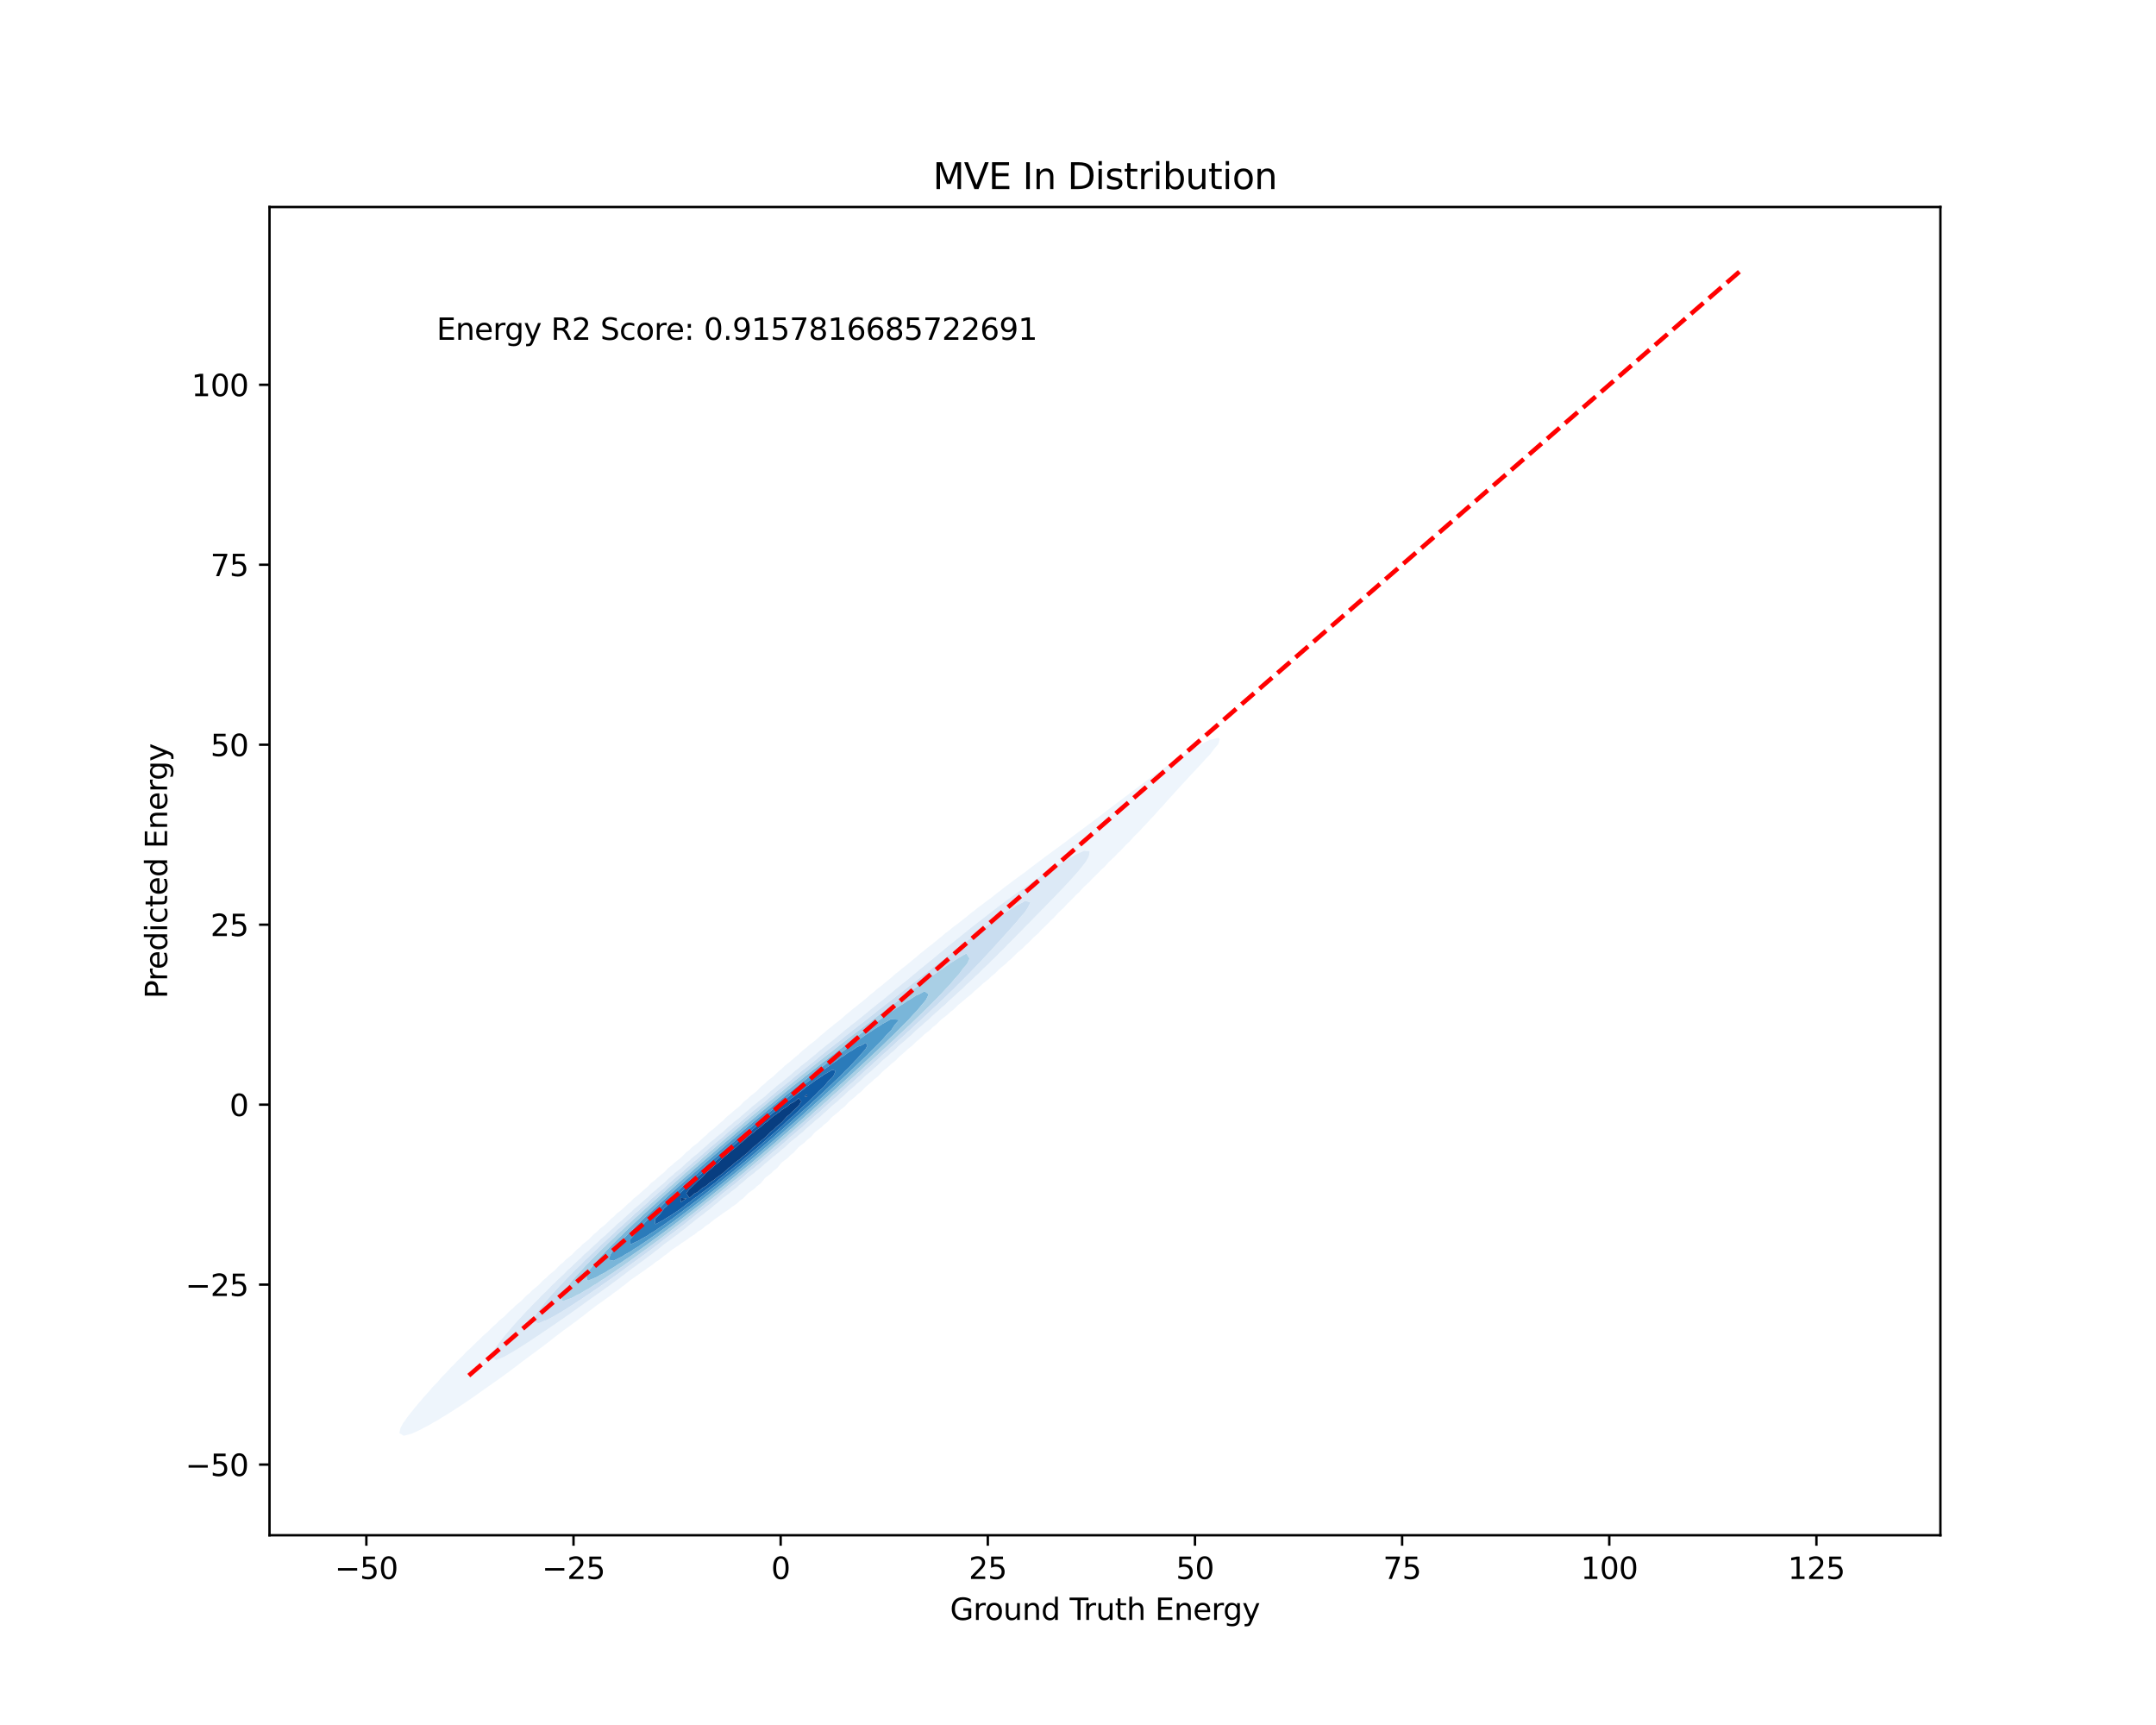 <?xml version="1.0" encoding="utf-8" standalone="no"?>
<!DOCTYPE svg PUBLIC "-//W3C//DTD SVG 1.1//EN"
  "http://www.w3.org/Graphics/SVG/1.1/DTD/svg11.dtd">
<svg xmlns:xlink="http://www.w3.org/1999/xlink" width="720pt" height="576pt" viewBox="0 0 720 576" xmlns="http://www.w3.org/2000/svg" version="1.1">
 <defs>
  <style type="text/css">*{stroke-linejoin: round; stroke-linecap: butt}</style>
 </defs>
 <g id="figure_1">
  <g id="patch_1">
   <path d="M 0 576 
L 720 576 
L 720 0 
L 0 0 
z
" style="fill: #ffffff"/>
  </g>
  <g id="axes_1">
   <g id="patch_2">
    <path d="M 90 512.64 
L 648 512.64 
L 648 69.12 
L 90 69.12 
z
" style="fill: #ffffff"/>
   </g>
   <g id="QuadContourSet_1">
    <path d="M 134.864 479.428 
L 137.668 478.66 
L 137.858 478.558 
L 140.472 477.357 
L 141.345 476.854 
L 143.276 475.874 
L 144.469 475.149 
L 146.08 474.265 
L 147.377 473.445 
L 148.884 472.561 
L 150.144 471.741 
L 151.688 470.783 
L 152.808 470.037 
L 154.492 468.94 
L 155.388 468.333 
L 157.296 467.035 
L 157.888 466.629 
L 160.101 465.066 
L 160.303 464.925 
L 162.704 463.221 
L 162.905 463.082 
L 165.131 461.516 
L 165.709 461.102 
L 167.527 459.812 
L 168.513 459.081 
L 169.877 458.108 
L 171.317 457.009 
L 172.162 456.404 
L 174.121 454.87 
L 174.357 454.7 
L 176.637 452.996 
L 176.925 452.777 
L 178.982 451.292 
L 179.729 450.709 
L 181.284 449.588 
L 182.533 448.593 
L 183.52 447.884 
L 185.337 446.411 
L 185.661 446.179 
L 187.9 444.475 
L 188.141 444.287 
L 190.26 442.771 
L 190.945 442.226 
L 192.577 441.067 
L 193.749 440.121 
L 194.826 439.363 
L 196.553 437.953 
L 196.975 437.659 
L 199.193 435.955 
L 199.357 435.824 
L 201.606 434.251 
L 202.161 433.804 
L 203.977 432.546 
L 204.965 431.743 
L 206.283 430.842 
L 207.769 429.625 
L 208.494 429.138 
L 210.573 427.434 
L 210.573 427.434 
L 213.054 425.73 
L 213.377 425.465 
L 215.502 424.026 
L 216.181 423.462 
L 217.897 422.322 
L 218.985 421.416 
L 220.215 420.618 
L 221.789 419.314 
L 222.425 418.914 
L 224.563 417.209 
L 224.593 417.184 
L 227.106 415.505 
L 227.397 415.254 
L 229.618 413.801 
L 230.201 413.296 
L 232.08 412.097 
L 233.005 411.3 
L 234.465 410.393 
L 235.809 409.251 
L 236.735 408.689 
L 238.613 407.142 
L 238.874 406.985 
L 241.274 405.281 
L 241.417 405.145 
L 243.785 403.576 
L 244.221 403.154 
L 246.128 401.872 
L 247.025 400.976 
L 248.165 400.168 
L 249.824 398.464 
L 249.829 398.458 
L 252.161 396.76 
L 252.633 396.221 
L 254.131 395.056 
L 255.437 393.384 
L 255.474 393.352 
L 257.704 391.648 
L 258.241 391.029 
L 259.602 389.944 
L 261.002 388.239 
L 261.045 388.194 
L 263.214 386.535 
L 263.849 385.827 
L 265.108 384.831 
L 266.6 383.127 
L 266.653 383.072 
L 268.799 381.423 
L 269.457 380.711 
L 270.724 379.719 
L 272.243 378.015 
L 272.261 377.996 
L 274.441 376.311 
L 275.065 375.646 
L 276.396 374.606 
L 277.869 372.982 
L 277.969 372.902 
L 280.101 371.198 
L 280.673 370.591 
L 282.075 369.494 
L 283.477 367.968 
L 283.702 367.79 
L 285.755 366.086 
L 286.281 365.527 
L 287.737 364.382 
L 289.085 362.921 
L 289.395 362.678 
L 291.398 360.974 
L 291.889 360.452 
L 293.39 359.269 
L 294.693 357.866 
L 295.076 357.565 
L 297.046 355.861 
L 297.497 355.386 
L 299.061 354.157 
L 300.302 352.84 
L 300.797 352.453 
L 302.726 350.749 
L 303.106 350.356 
L 304.785 349.045 
L 305.91 347.876 
L 306.602 347.341 
L 308.457 345.636 
L 308.714 345.376 
L 310.575 343.932 
L 311.518 342.976 
L 312.492 342.228 
L 314.24 340.524 
L 314.322 340.442 
L 316.417 338.82 
L 317.126 338.113 
L 318.428 337.116 
L 319.93 335.622 
L 320.208 335.412 
L 322.274 333.708 
L 322.734 333.251 
L 324.349 332.004 
L 325.538 330.825 
L 326.224 330.299 
L 328.103 328.595 
L 328.342 328.356 
L 330.201 326.891 
L 331.146 325.942 
L 332.109 325.187 
L 333.856 323.483 
L 333.95 323.387 
L 335.931 321.779 
L 336.754 320.928 
L 337.809 320.075 
L 339.484 318.371 
L 339.558 318.292 
L 341.489 316.666 
L 342.362 315.727 
L 343.271 314.962 
L 344.94 313.258 
L 345.166 313.008 
L 346.832 311.554 
L 347.97 310.276 
L 348.457 309.85 
L 350.208 308.146 
L 350.774 307.499 
L 351.955 306.442 
L 353.47 304.738 
L 353.578 304.614 
L 355.328 303.034 
L 356.382 301.814 
L 356.92 301.329 
L 358.631 299.625 
L 359.186 298.996 
L 360.383 297.921 
L 361.9 296.217 
L 361.99 296.117 
L 363.78 294.513 
L 364.794 293.371 
L 365.426 292.809 
L 367.12 291.105 
L 367.598 290.575 
L 368.913 289.401 
L 370.402 287.728 
L 370.437 287.696 
L 372.294 285.992 
L 373.206 284.974 
L 373.969 284.288 
L 375.596 282.584 
L 376.01 282.118 
L 377.342 280.88 
L 378.814 279.213 
L 378.855 279.176 
L 380.595 277.472 
L 381.618 276.301 
L 382.179 275.768 
L 383.758 274.064 
L 384.422 273.293 
L 385.36 272.359 
L 386.858 270.655 
L 387.226 270.226 
L 388.448 268.951 
L 389.933 267.247 
L 390.03 267.136 
L 391.502 265.543 
L 392.834 264.05 
L 393.042 263.839 
L 394.582 262.135 
L 395.638 260.992 
L 396.181 260.431 
L 397.727 258.726 
L 398.442 257.974 
L 399.344 257.022 
L 400.93 255.318 
L 401.246 254.982 
L 402.464 253.614 
L 404.05 251.952 
L 404.09 251.91 
L 405.356 250.206 
L 406.823 248.502 
L 406.854 248.424 
L 407.341 246.798 
L 406.854 246.308 
L 405.157 246.798 
L 404.05 247.025 
L 401.246 248.402 
L 401.09 248.502 
L 398.442 250.031 
L 398.178 250.206 
L 395.638 251.778 
L 395.446 251.91 
L 392.846 253.614 
L 392.834 253.621 
L 390.399 255.318 
L 390.03 255.552 
L 387.984 257.022 
L 387.226 257.532 
L 385.598 258.726 
L 384.422 259.555 
L 383.246 260.431 
L 381.618 261.621 
L 380.935 262.135 
L 378.814 263.735 
L 378.677 263.839 
L 376.436 265.543 
L 376.01 265.852 
L 374.173 267.247 
L 373.206 267.968 
L 371.913 268.951 
L 370.402 270.104 
L 369.676 270.655 
L 367.598 272.272 
L 367.482 272.359 
L 365.213 274.064 
L 364.794 274.371 
L 362.91 275.768 
L 361.99 276.457 
L 360.617 277.472 
L 359.186 278.563 
L 358.354 279.176 
L 356.382 280.705 
L 356.143 280.88 
L 353.854 282.584 
L 353.578 282.789 
L 351.499 284.288 
L 350.774 284.836 
L 349.169 285.992 
L 347.97 286.915 
L 346.885 287.696 
L 345.166 289.042 
L 344.666 289.401 
L 342.466 291.105 
L 342.362 291.185 
L 340.101 292.809 
L 339.558 293.233 
L 337.777 294.513 
L 336.754 295.326 
L 335.515 296.217 
L 333.95 297.482 
L 333.339 297.921 
L 331.219 299.625 
L 331.146 299.684 
L 328.885 301.329 
L 328.342 301.775 
L 326.613 303.034 
L 325.538 303.928 
L 324.426 304.738 
L 322.734 306.165 
L 322.353 306.442 
L 320.199 308.146 
L 319.93 308.374 
L 317.942 309.85 
L 317.126 310.552 
L 315.774 311.554 
L 314.322 312.816 
L 313.724 313.258 
L 311.687 314.962 
L 311.518 315.111 
L 309.462 316.666 
L 308.714 317.329 
L 307.333 318.371 
L 305.91 319.638 
L 305.328 320.075 
L 303.312 321.779 
L 303.106 321.964 
L 301.121 323.483 
L 300.302 324.221 
L 299.032 325.187 
L 297.497 326.57 
L 297.073 326.891 
L 295.006 328.595 
L 294.693 328.879 
L 292.836 330.299 
L 291.889 331.156 
L 290.774 332.004 
L 289.085 333.524 
L 288.841 333.708 
L 286.697 335.412 
L 286.281 335.789 
L 284.534 337.116 
L 283.477 338.073 
L 282.49 338.82 
L 280.673 340.457 
L 280.584 340.524 
L 278.372 342.228 
L 277.869 342.69 
L 276.233 343.932 
L 275.065 345.008 
L 274.24 345.636 
L 272.338 347.341 
L 272.261 347.413 
L 270.126 349.045 
L 269.457 349.678 
L 268.069 350.749 
L 266.653 352.107 
L 266.21 352.453 
L 264.189 354.157 
L 263.849 354.488 
L 262.084 355.861 
L 261.045 356.894 
L 260.196 357.565 
L 258.387 359.269 
L 258.241 359.414 
L 256.243 360.974 
L 255.437 361.79 
L 254.317 362.678 
L 252.657 364.382 
L 252.633 364.405 
L 250.473 366.086 
L 249.829 366.741 
L 248.495 367.79 
L 247.025 369.326 
L 246.814 369.494 
L 244.718 371.198 
L 244.221 371.702 
L 242.678 372.902 
L 241.417 374.21 
L 240.912 374.606 
L 238.956 376.311 
L 238.613 376.657 
L 236.855 378.015 
L 235.809 379.09 
L 234.997 379.719 
L 233.19 381.423 
L 233.005 381.609 
L 231.034 383.127 
L 230.201 383.981 
L 229.096 384.831 
L 227.43 386.535 
L 227.397 386.569 
L 225.231 388.239 
L 224.593 388.894 
L 223.229 389.944 
L 221.789 391.445 
L 221.525 391.648 
L 219.457 393.352 
L 218.985 393.838 
L 217.408 395.056 
L 216.181 396.34 
L 215.635 396.76 
L 213.714 398.464 
L 213.377 398.814 
L 211.632 400.168 
L 210.573 401.284 
L 209.811 401.872 
L 208.003 403.576 
L 207.769 403.821 
L 205.9 405.281 
L 204.965 406.271 
L 204.046 406.985 
L 202.321 408.689 
L 202.161 408.857 
L 200.206 410.393 
L 199.357 411.298 
L 198.334 412.097 
L 196.663 413.801 
L 196.553 413.918 
L 194.548 415.505 
L 193.749 416.361 
L 192.669 417.209 
L 191.028 418.914 
L 190.945 419.002 
L 188.921 420.618 
L 188.141 421.455 
L 187.044 422.322 
L 185.411 424.026 
L 185.337 424.105 
L 183.319 425.73 
L 182.533 426.572 
L 181.449 427.434 
L 179.806 429.138 
L 179.729 429.221 
L 177.733 430.842 
L 176.925 431.704 
L 175.872 432.546 
L 174.21 434.251 
L 174.121 434.346 
L 172.162 435.955 
L 171.317 436.85 
L 170.315 437.659 
L 168.63 439.363 
L 168.513 439.488 
L 166.619 441.067 
L 165.709 442.029 
L 164.804 442.771 
L 163.095 444.475 
L 162.905 444.681 
L 161.148 446.179 
L 160.101 447.298 
L 159.405 447.884 
L 157.67 449.588 
L 157.296 449.999 
L 155.832 451.292 
L 154.492 452.759 
L 154.222 452.996 
L 152.447 454.7 
L 151.688 455.567 
L 150.779 456.404 
L 149.212 458.108 
L 148.884 458.495 
L 147.525 459.812 
L 146.093 461.516 
L 146.08 461.532 
L 144.413 463.221 
L 143.276 464.614 
L 142.967 464.925 
L 141.416 466.629 
L 140.472 467.809 
L 139.973 468.333 
L 138.54 470.037 
L 137.668 471.166 
L 137.154 471.741 
L 135.873 473.445 
L 134.864 474.869 
L 134.643 475.149 
L 133.723 476.854 
L 133.371 478.558 
z
M 163.998 452.996 
L 164.715 451.292 
L 165.709 449.604 
L 165.719 449.588 
L 167.065 447.884 
L 168.365 446.179 
L 168.513 446.02 
L 169.803 444.475 
L 171.289 442.771 
L 171.317 442.744 
L 172.776 441.067 
L 174.121 439.677 
L 174.39 439.363 
L 175.93 437.659 
L 176.925 436.706 
L 177.595 435.955 
L 179.257 434.251 
L 179.729 433.824 
L 180.9 432.546 
L 182.533 431.033 
L 182.708 430.842 
L 184.331 429.138 
L 185.337 428.251 
L 186.101 427.434 
L 187.949 425.73 
L 188.141 425.567 
L 189.598 424.026 
L 190.945 422.865 
L 191.462 422.322 
L 193.279 420.618 
L 193.749 420.226 
L 195.007 418.914 
L 196.553 417.609 
L 196.94 417.209 
L 198.747 415.505 
L 199.357 415.004 
L 200.527 413.801 
L 202.161 412.446 
L 202.505 412.097 
L 204.329 410.393 
L 204.965 409.878 
L 206.136 408.689 
L 207.769 407.355 
L 208.139 406.985 
L 210.01 405.281 
L 210.573 404.829 
L 211.819 403.576 
L 213.377 402.32 
L 213.829 401.872 
L 215.776 400.168 
L 216.181 399.847 
L 217.568 398.464 
L 218.985 397.332 
L 219.568 396.76 
L 221.625 395.056 
L 221.789 394.927 
L 223.38 393.352 
L 224.593 392.392 
L 225.356 391.648 
L 227.397 390.023 
L 227.48 389.944 
L 229.262 388.239 
L 230.201 387.502 
L 231.2 386.535 
L 233.005 385.112 
L 233.3 384.831 
L 235.227 383.127 
L 235.809 382.674 
L 237.109 381.423 
L 238.613 380.248 
L 239.173 379.719 
L 241.297 378.015 
L 241.417 377.922 
L 243.101 376.311 
L 244.221 375.442 
L 245.11 374.606 
L 247.025 373.118 
L 247.259 372.902 
L 249.197 371.198 
L 249.829 370.711 
L 251.13 369.494 
L 252.633 368.335 
L 253.227 367.79 
L 255.43 366.086 
L 255.437 366.08 
L 257.258 364.382 
L 258.241 363.628 
L 259.281 362.678 
L 261.045 361.325 
L 261.438 360.974 
L 263.533 359.269 
L 263.849 359.028 
L 265.455 357.565 
L 266.653 356.652 
L 267.541 355.861 
L 269.457 354.401 
L 269.736 354.157 
L 271.791 352.453 
L 272.261 352.096 
L 273.778 350.749 
L 275.065 349.772 
L 275.901 349.045 
L 277.869 347.551 
L 278.116 347.341 
L 280.18 345.636 
L 280.673 345.262 
L 282.2 343.932 
L 283.477 342.963 
L 284.337 342.228 
L 286.281 340.749 
L 286.55 340.524 
L 288.633 338.82 
L 289.085 338.475 
L 290.661 337.116 
L 291.889 336.174 
L 292.788 335.412 
L 294.693 333.945 
L 294.978 333.708 
L 297.051 332.004 
L 297.497 331.657 
L 299.073 330.299 
L 300.302 329.341 
L 301.18 328.595 
L 303.106 327.085 
L 303.338 326.891 
L 305.368 325.187 
L 305.91 324.76 
L 307.395 323.483 
L 308.714 322.439 
L 309.494 321.779 
L 311.518 320.17 
L 311.633 320.075 
L 313.642 318.371 
L 314.322 317.834 
L 315.704 316.666 
L 317.126 315.542 
L 317.826 314.962 
L 319.93 313.299 
L 319.98 313.258 
L 322.038 311.554 
L 322.734 311.015 
L 324.166 309.85 
L 325.538 308.788 
L 326.348 308.146 
L 328.342 306.61 
L 328.56 306.442 
L 330.739 304.738 
L 331.146 304.431 
L 332.957 303.034 
L 333.95 302.291 
L 335.234 301.329 
L 336.754 300.201 
L 337.551 299.625 
L 339.558 298.153 
L 339.892 297.921 
L 342.245 296.217 
L 342.362 296.133 
L 344.659 294.513 
L 345.166 294.15 
L 347.146 292.809 
L 347.97 292.229 
L 349.708 291.105 
L 350.774 290.369 
L 352.361 289.401 
L 353.578 288.584 
L 355.142 287.696 
L 356.382 286.896 
L 358.139 285.992 
L 359.186 285.354 
L 361.575 284.288 
L 361.99 284.058 
L 363.907 284.288 
L 363.611 285.992 
L 362.662 287.696 
L 361.99 288.582 
L 361.333 289.401 
L 359.955 291.105 
L 359.186 291.96 
L 358.425 292.809 
L 356.916 294.513 
L 356.382 295.057 
L 355.293 296.217 
L 353.681 297.921 
L 353.578 298.022 
L 352.052 299.625 
L 350.774 300.901 
L 350.363 301.329 
L 348.738 303.034 
L 347.97 303.777 
L 347.054 304.738 
L 345.362 306.442 
L 345.166 306.629 
L 343.739 308.146 
L 342.362 309.487 
L 342.018 309.85 
L 340.4 311.554 
L 339.558 312.356 
L 338.714 313.258 
L 336.999 314.962 
L 336.754 315.19 
L 335.374 316.666 
L 333.95 318.007 
L 333.608 318.371 
L 331.944 320.075 
L 331.146 320.795 
L 330.21 321.779 
L 328.354 323.483 
L 328.342 323.493 
L 326.7 325.187 
L 325.538 326.204 
L 324.867 326.891 
L 323.006 328.595 
L 322.734 328.824 
L 321.271 330.299 
L 319.93 331.438 
L 319.366 332.004 
L 317.476 333.708 
L 317.126 333.995 
L 315.7 335.412 
L 314.322 336.557 
L 313.757 337.116 
L 311.821 338.82 
L 311.518 339.065 
L 310.044 340.524 
L 308.714 341.614 
L 308.091 342.228 
L 306.101 343.932 
L 305.91 344.086 
L 304.351 345.636 
L 303.106 346.65 
L 302.408 347.341 
L 300.365 349.045 
L 300.302 349.095 
L 298.655 350.749 
L 297.497 351.689 
L 296.731 352.453 
L 294.693 354.129 
L 294.665 354.157 
L 292.97 355.861 
L 291.889 356.739 
L 291.066 357.565 
L 289.085 359.19 
L 289.005 359.269 
L 287.29 360.974 
L 286.281 361.79 
L 285.398 362.678 
L 283.477 364.244 
L 283.339 364.382 
L 281.585 366.086 
L 280.673 366.818 
L 279.701 367.79 
L 277.869 369.268 
L 277.64 369.494 
L 275.814 371.198 
L 275.065 371.791 
L 273.941 372.902 
L 272.261 374.238 
L 271.882 374.606 
L 269.93 376.311 
L 269.457 376.679 
L 268.089 378.015 
L 266.653 379.136 
L 266.045 379.719 
L 263.884 381.423 
L 263.849 381.45 
L 262.11 383.127 
L 261.045 383.944 
L 260.107 384.831 
L 258.241 386.265 
L 257.95 386.535 
L 255.959 388.239 
L 255.437 388.632 
L 254.037 389.944 
L 252.633 391.003 
L 251.931 391.648 
L 249.829 393.238 
L 249.703 393.352 
L 247.778 395.056 
L 247.025 395.614 
L 245.766 396.76 
L 244.221 397.908 
L 243.597 398.464 
L 241.417 400.089 
L 241.326 400.168 
L 239.372 401.872 
L 238.613 402.425 
L 237.31 403.576 
L 235.809 404.675 
L 235.109 405.281 
L 233.005 406.825 
L 232.816 406.985 
L 230.725 408.689 
L 230.201 409.065 
L 228.649 410.393 
L 227.397 411.295 
L 226.438 412.097 
L 224.593 413.431 
L 224.141 413.801 
L 221.789 415.505 
L 221.789 415.505 
L 219.729 417.209 
L 218.985 417.738 
L 217.532 418.914 
L 216.181 419.877 
L 215.244 420.618 
L 213.377 421.952 
L 212.897 422.322 
L 210.573 423.982 
L 210.515 424.026 
L 208.315 425.73 
L 207.769 426.116 
L 206.052 427.434 
L 204.965 428.204 
L 203.718 429.138 
L 202.161 430.241 
L 201.337 430.842 
L 199.357 432.243 
L 198.928 432.546 
L 196.553 434.221 
L 196.509 434.251 
L 194.183 435.955 
L 193.749 436.262 
L 191.805 437.659 
L 190.945 438.268 
L 189.376 439.363 
L 188.141 440.236 
L 186.912 441.067 
L 185.337 442.175 
L 184.421 442.771 
L 182.533 444.088 
L 181.911 444.475 
L 179.729 445.977 
L 179.385 446.179 
L 176.925 447.837 
L 176.84 447.884 
L 174.21 449.588 
L 174.121 449.651 
L 171.444 451.292 
L 171.317 451.38 
L 168.513 452.983 
L 168.468 452.996 
L 165.709 454.189 
z
" clip-path="url(#p7886d2514b)" style="fill: #eef5fc"/>
    <path d="M 165.709 454.189 
L 168.468 452.996 
L 168.513 452.983 
L 171.317 451.38 
L 171.444 451.292 
L 174.121 449.651 
L 174.21 449.588 
L 176.84 447.884 
L 176.925 447.837 
L 179.385 446.179 
L 179.729 445.977 
L 181.911 444.475 
L 182.533 444.088 
L 184.421 442.771 
L 185.337 442.175 
L 186.912 441.067 
L 188.141 440.236 
L 189.376 439.363 
L 190.945 438.268 
L 191.805 437.659 
L 193.749 436.262 
L 194.183 435.955 
L 196.509 434.251 
L 196.553 434.221 
L 198.928 432.546 
L 199.357 432.243 
L 201.337 430.842 
L 202.161 430.241 
L 203.718 429.138 
L 204.965 428.204 
L 206.052 427.434 
L 207.769 426.116 
L 208.315 425.73 
L 210.515 424.026 
L 210.573 423.982 
L 212.897 422.322 
L 213.377 421.952 
L 215.244 420.618 
L 216.181 419.877 
L 217.532 418.914 
L 218.985 417.738 
L 219.729 417.209 
L 221.789 415.505 
L 221.789 415.505 
L 224.141 413.801 
L 224.593 413.431 
L 226.438 412.097 
L 227.397 411.295 
L 228.649 410.393 
L 230.201 409.065 
L 230.725 408.689 
L 232.816 406.985 
L 233.005 406.825 
L 235.109 405.281 
L 235.809 404.675 
L 237.31 403.576 
L 238.613 402.425 
L 239.372 401.872 
L 241.326 400.168 
L 241.417 400.089 
L 243.597 398.464 
L 244.221 397.908 
L 245.766 396.76 
L 247.025 395.614 
L 247.778 395.056 
L 249.703 393.352 
L 249.829 393.238 
L 251.931 391.648 
L 252.633 391.003 
L 254.037 389.944 
L 255.437 388.632 
L 255.959 388.239 
L 257.95 386.535 
L 258.241 386.265 
L 260.107 384.831 
L 261.045 383.944 
L 262.11 383.127 
L 263.849 381.45 
L 263.884 381.423 
L 266.045 379.719 
L 266.653 379.136 
L 268.089 378.015 
L 269.457 376.679 
L 269.93 376.311 
L 271.882 374.606 
L 272.261 374.238 
L 273.941 372.902 
L 275.065 371.791 
L 275.814 371.198 
L 277.64 369.494 
L 277.869 369.268 
L 279.701 367.79 
L 280.673 366.818 
L 281.585 366.086 
L 283.339 364.382 
L 283.477 364.244 
L 285.398 362.678 
L 286.281 361.79 
L 287.29 360.974 
L 289.005 359.269 
L 289.085 359.19 
L 291.066 357.565 
L 291.889 356.739 
L 292.97 355.861 
L 294.665 354.157 
L 294.693 354.129 
L 296.731 352.453 
L 297.497 351.689 
L 298.655 350.749 
L 300.302 349.095 
L 300.365 349.045 
L 302.408 347.341 
L 303.106 346.65 
L 304.351 345.636 
L 305.91 344.086 
L 306.101 343.932 
L 308.091 342.228 
L 308.714 341.614 
L 310.044 340.524 
L 311.518 339.065 
L 311.821 338.82 
L 313.757 337.116 
L 314.322 336.557 
L 315.7 335.412 
L 317.126 333.995 
L 317.476 333.708 
L 319.366 332.004 
L 319.93 331.438 
L 321.271 330.299 
L 322.734 328.824 
L 323.006 328.595 
L 324.867 326.891 
L 325.538 326.204 
L 326.7 325.187 
L 328.342 323.493 
L 328.354 323.483 
L 330.21 321.779 
L 331.146 320.795 
L 331.944 320.075 
L 333.608 318.371 
L 333.95 318.007 
L 335.374 316.666 
L 336.754 315.19 
L 336.999 314.962 
L 338.714 313.258 
L 339.558 312.356 
L 340.4 311.554 
L 342.018 309.85 
L 342.362 309.487 
L 343.739 308.146 
L 345.166 306.629 
L 345.362 306.442 
L 347.054 304.738 
L 347.97 303.777 
L 348.738 303.034 
L 350.363 301.329 
L 350.774 300.901 
L 352.052 299.625 
L 353.578 298.022 
L 353.681 297.921 
L 355.293 296.217 
L 356.382 295.057 
L 356.916 294.513 
L 358.425 292.809 
L 359.186 291.96 
L 359.955 291.105 
L 361.333 289.401 
L 361.99 288.582 
L 362.662 287.696 
L 363.611 285.992 
L 363.907 284.288 
L 361.99 284.058 
L 361.575 284.288 
L 359.186 285.354 
L 358.139 285.992 
L 356.382 286.896 
L 355.142 287.696 
L 353.578 288.584 
L 352.361 289.401 
L 350.774 290.369 
L 349.708 291.105 
L 347.97 292.229 
L 347.146 292.809 
L 345.166 294.15 
L 344.659 294.513 
L 342.362 296.133 
L 342.245 296.217 
L 339.892 297.921 
L 339.558 298.153 
L 337.551 299.625 
L 336.754 300.201 
L 335.234 301.329 
L 333.95 302.291 
L 332.957 303.034 
L 331.146 304.431 
L 330.739 304.738 
L 328.56 306.442 
L 328.342 306.61 
L 326.348 308.146 
L 325.538 308.788 
L 324.166 309.85 
L 322.734 311.015 
L 322.038 311.554 
L 319.98 313.258 
L 319.93 313.299 
L 317.826 314.962 
L 317.126 315.542 
L 315.704 316.666 
L 314.322 317.834 
L 313.642 318.371 
L 311.633 320.075 
L 311.518 320.17 
L 309.494 321.779 
L 308.714 322.439 
L 307.395 323.483 
L 305.91 324.76 
L 305.368 325.187 
L 303.338 326.891 
L 303.106 327.085 
L 301.18 328.595 
L 300.302 329.341 
L 299.073 330.299 
L 297.497 331.657 
L 297.051 332.004 
L 294.978 333.708 
L 294.693 333.945 
L 292.788 335.412 
L 291.889 336.174 
L 290.661 337.116 
L 289.085 338.475 
L 288.633 338.82 
L 286.55 340.524 
L 286.281 340.749 
L 284.337 342.228 
L 283.477 342.963 
L 282.2 343.932 
L 280.673 345.262 
L 280.18 345.636 
L 278.116 347.341 
L 277.869 347.551 
L 275.901 349.045 
L 275.065 349.772 
L 273.778 350.749 
L 272.261 352.096 
L 271.791 352.453 
L 269.736 354.157 
L 269.457 354.401 
L 267.541 355.861 
L 266.653 356.652 
L 265.455 357.565 
L 263.849 359.028 
L 263.533 359.269 
L 261.438 360.974 
L 261.045 361.325 
L 259.281 362.678 
L 258.241 363.628 
L 257.258 364.382 
L 255.437 366.08 
L 255.43 366.086 
L 253.227 367.79 
L 252.633 368.335 
L 251.13 369.494 
L 249.829 370.711 
L 249.197 371.198 
L 247.259 372.902 
L 247.025 373.118 
L 245.11 374.606 
L 244.221 375.442 
L 243.101 376.311 
L 241.417 377.922 
L 241.297 378.015 
L 239.173 379.719 
L 238.613 380.248 
L 237.109 381.423 
L 235.809 382.674 
L 235.227 383.127 
L 233.3 384.831 
L 233.005 385.112 
L 231.2 386.535 
L 230.201 387.502 
L 229.262 388.239 
L 227.48 389.944 
L 227.397 390.023 
L 225.356 391.648 
L 224.593 392.392 
L 223.38 393.352 
L 221.789 394.927 
L 221.625 395.056 
L 219.568 396.76 
L 218.985 397.332 
L 217.568 398.464 
L 216.181 399.847 
L 215.776 400.168 
L 213.829 401.872 
L 213.377 402.32 
L 211.819 403.576 
L 210.573 404.829 
L 210.01 405.281 
L 208.139 406.985 
L 207.769 407.355 
L 206.136 408.689 
L 204.965 409.878 
L 204.329 410.393 
L 202.505 412.097 
L 202.161 412.446 
L 200.527 413.801 
L 199.357 415.004 
L 198.747 415.505 
L 196.94 417.209 
L 196.553 417.609 
L 195.007 418.914 
L 193.749 420.226 
L 193.279 420.618 
L 191.462 422.322 
L 190.945 422.865 
L 189.598 424.026 
L 188.141 425.567 
L 187.949 425.73 
L 186.101 427.434 
L 185.337 428.251 
L 184.331 429.138 
L 182.708 430.842 
L 182.533 431.033 
L 180.9 432.546 
L 179.729 433.824 
L 179.257 434.251 
L 177.595 435.955 
L 176.925 436.706 
L 175.93 437.659 
L 174.39 439.363 
L 174.121 439.677 
L 172.776 441.067 
L 171.317 442.744 
L 171.289 442.771 
L 169.803 444.475 
L 168.513 446.02 
L 168.365 446.179 
L 167.065 447.884 
L 165.719 449.588 
L 165.709 449.604 
L 164.715 451.292 
L 163.998 452.996 
z
M 178.24 441.067 
L 178.781 439.363 
L 179.729 437.74 
L 179.78 437.659 
L 181.158 435.955 
L 182.508 434.251 
L 182.533 434.226 
L 184.006 432.546 
L 185.337 431.108 
L 185.566 430.842 
L 187.112 429.138 
L 188.141 428.129 
L 188.776 427.434 
L 190.418 425.73 
L 190.945 425.246 
L 192.096 424.026 
L 193.749 422.472 
L 193.891 422.322 
L 195.545 420.618 
L 196.553 419.721 
L 197.336 418.914 
L 199.182 417.209 
L 199.357 417.06 
L 200.882 415.505 
L 202.161 414.398 
L 202.754 413.801 
L 204.613 412.097 
L 204.965 411.803 
L 206.373 410.393 
L 207.769 409.212 
L 208.299 408.689 
L 210.19 406.985 
L 210.573 406.669 
L 211.981 405.281 
L 213.377 404.121 
L 213.938 403.576 
L 215.884 401.872 
L 216.181 401.631 
L 217.682 400.168 
L 218.985 399.101 
L 219.649 398.464 
L 221.679 396.76 
L 221.789 396.672 
L 223.461 395.056 
L 224.593 394.14 
L 225.422 393.352 
L 227.397 391.742 
L 227.498 391.648 
L 229.316 389.944 
L 230.201 389.235 
L 231.256 388.239 
L 233.005 386.83 
L 233.323 386.535 
L 235.254 384.831 
L 235.809 384.391 
L 237.159 383.127 
L 238.613 381.969 
L 239.206 381.423 
L 241.296 379.719 
L 241.417 379.623 
L 243.148 378.015 
L 244.221 377.17 
L 245.163 376.311 
L 247.025 374.838 
L 247.284 374.606 
L 249.249 372.902 
L 249.829 372.45 
L 251.211 371.198 
L 252.633 370.087 
L 253.301 369.494 
L 255.437 367.82 
L 255.472 367.79 
L 257.381 366.086 
L 258.241 365.421 
L 259.42 364.382 
L 261.045 363.122 
L 261.561 362.678 
L 263.713 360.974 
L 263.849 360.869 
L 265.674 359.269 
L 266.653 358.518 
L 267.764 357.565 
L 269.457 356.265 
L 269.938 355.861 
L 272.109 354.157 
L 272.261 354.041 
L 274.12 352.453 
L 275.065 351.733 
L 276.243 350.749 
L 277.869 349.509 
L 278.438 349.045 
L 280.673 347.341 
L 280.673 347.341 
L 282.713 345.636 
L 283.477 345.056 
L 284.852 343.932 
L 286.281 342.845 
L 287.054 342.228 
L 289.085 340.683 
L 289.289 340.524 
L 291.422 338.82 
L 291.889 338.463 
L 293.561 337.116 
L 294.693 336.249 
L 295.757 335.412 
L 297.497 334.077 
L 297.978 333.708 
L 300.175 332.004 
L 300.302 331.905 
L 302.304 330.299 
L 303.106 329.675 
L 304.483 328.595 
L 305.91 327.482 
L 306.683 326.891 
L 308.714 325.303 
L 308.87 325.187 
L 311.01 323.483 
L 311.518 323.08 
L 313.183 321.779 
L 314.322 320.873 
L 315.374 320.075 
L 317.126 318.68 
L 317.549 318.371 
L 319.697 316.666 
L 319.93 316.481 
L 321.911 314.962 
L 322.734 314.306 
L 324.155 313.258 
L 325.538 312.161 
L 326.403 311.554 
L 328.342 310.032 
L 328.619 309.85 
L 330.897 308.146 
L 331.146 307.953 
L 333.327 306.442 
L 333.95 305.967 
L 335.85 304.738 
L 336.754 304.067 
L 338.517 303.034 
L 339.558 302.295 
L 341.489 301.329 
L 342.362 300.761 
L 344.123 301.329 
L 343.281 303.034 
L 342.362 304.475 
L 342.139 304.738 
L 340.614 306.442 
L 339.558 307.777 
L 339.214 308.146 
L 337.683 309.85 
L 336.754 310.924 
L 336.158 311.554 
L 334.656 313.258 
L 333.95 314.031 
L 333.073 314.962 
L 331.569 316.666 
L 331.146 317.108 
L 329.959 318.371 
L 328.403 320.075 
L 328.342 320.135 
L 326.786 321.779 
L 325.538 323.058 
L 325.136 323.483 
L 323.514 325.187 
L 322.734 325.936 
L 321.813 326.891 
L 320.1 328.595 
L 319.93 328.749 
L 318.403 330.299 
L 317.126 331.482 
L 316.611 332.004 
L 314.862 333.708 
L 314.322 334.182 
L 313.086 335.412 
L 311.518 336.817 
L 311.216 337.116 
L 309.447 338.82 
L 308.714 339.449 
L 307.619 340.524 
L 305.91 342.018 
L 305.694 342.228 
L 303.917 343.932 
L 303.106 344.618 
L 302.062 345.636 
L 300.302 347.15 
L 300.105 347.341 
L 298.323 349.045 
L 297.497 349.736 
L 296.46 350.749 
L 294.693 352.251 
L 294.485 352.453 
L 292.699 354.157 
L 291.889 354.831 
L 290.837 355.861 
L 289.085 357.34 
L 288.852 357.565 
L 287.056 359.269 
L 286.281 359.911 
L 285.198 360.974 
L 283.477 362.415 
L 283.206 362.678 
L 281.386 364.382 
L 280.673 364.968 
L 279.528 366.086 
L 277.869 367.461 
L 277.528 367.79 
L 275.66 369.494 
L 275.065 369.977 
L 273.804 371.198 
L 272.261 372.458 
L 271.795 372.902 
L 269.839 374.606 
L 269.457 374.911 
L 267.992 376.311 
L 266.653 377.385 
L 265.982 378.015 
L 263.878 379.719 
L 263.849 379.741 
L 262.062 381.423 
L 261.045 382.222 
L 260.066 383.127 
L 258.241 384.568 
L 257.951 384.831 
L 255.976 386.535 
L 255.437 386.951 
L 254.022 388.239 
L 252.633 389.314 
L 251.929 389.944 
L 249.829 391.574 
L 249.745 391.648 
L 247.812 393.352 
L 247.025 393.949 
L 245.77 395.056 
L 244.221 396.236 
L 243.615 396.76 
L 241.417 398.439 
L 241.387 398.464 
L 239.422 400.168 
L 238.613 400.773 
L 237.328 401.872 
L 235.809 403.011 
L 235.133 403.576 
L 233.005 405.175 
L 232.875 405.281 
L 230.801 406.985 
L 230.201 407.427 
L 228.675 408.689 
L 227.397 409.632 
L 226.455 410.393 
L 224.593 411.767 
L 224.173 412.097 
L 221.896 413.801 
L 221.789 413.879 
L 219.752 415.505 
L 218.985 416.062 
L 217.51 417.209 
L 216.181 418.173 
L 215.202 418.914 
L 213.377 420.233 
L 212.852 420.618 
L 210.573 422.257 
L 210.482 422.322 
L 208.187 424.026 
L 207.769 424.324 
L 205.841 425.73 
L 204.965 426.353 
L 203.433 427.434 
L 202.161 428.333 
L 200.978 429.138 
L 199.357 430.274 
L 198.485 430.842 
L 196.553 432.179 
L 195.961 432.546 
L 193.749 434.049 
L 193.404 434.251 
L 190.945 435.878 
L 190.802 435.955 
L 188.141 437.649 
L 188.12 437.659 
L 185.337 439.325 
L 185.244 439.363 
L 182.533 440.822 
L 181.722 441.067 
L 179.729 441.929 
z
" clip-path="url(#p7886d2514b)" style="fill: #dce9f6"/>
    <path d="M 179.729 441.929 
L 181.722 441.067 
L 182.533 440.822 
L 185.244 439.363 
L 185.337 439.325 
L 188.12 437.659 
L 188.141 437.649 
L 190.802 435.955 
L 190.945 435.878 
L 193.404 434.251 
L 193.749 434.049 
L 195.961 432.546 
L 196.553 432.179 
L 198.485 430.842 
L 199.357 430.274 
L 200.978 429.138 
L 202.161 428.333 
L 203.433 427.434 
L 204.965 426.353 
L 205.841 425.73 
L 207.769 424.324 
L 208.187 424.026 
L 210.482 422.322 
L 210.573 422.257 
L 212.852 420.618 
L 213.377 420.233 
L 215.202 418.914 
L 216.181 418.173 
L 217.51 417.209 
L 218.985 416.062 
L 219.752 415.505 
L 221.789 413.879 
L 221.896 413.801 
L 224.173 412.097 
L 224.593 411.767 
L 226.455 410.393 
L 227.397 409.632 
L 228.675 408.689 
L 230.201 407.427 
L 230.801 406.985 
L 232.875 405.281 
L 233.005 405.175 
L 235.133 403.576 
L 235.809 403.011 
L 237.328 401.872 
L 238.613 400.773 
L 239.422 400.168 
L 241.387 398.464 
L 241.417 398.439 
L 243.615 396.76 
L 244.221 396.236 
L 245.77 395.056 
L 247.025 393.949 
L 247.812 393.352 
L 249.745 391.648 
L 249.829 391.574 
L 251.929 389.944 
L 252.633 389.314 
L 254.022 388.239 
L 255.437 386.951 
L 255.976 386.535 
L 257.951 384.831 
L 258.241 384.568 
L 260.066 383.127 
L 261.045 382.222 
L 262.062 381.423 
L 263.849 379.741 
L 263.878 379.719 
L 265.982 378.015 
L 266.653 377.385 
L 267.992 376.311 
L 269.457 374.911 
L 269.839 374.606 
L 271.795 372.902 
L 272.261 372.458 
L 273.804 371.198 
L 275.065 369.977 
L 275.66 369.494 
L 277.528 367.79 
L 277.869 367.461 
L 279.528 366.086 
L 280.673 364.968 
L 281.386 364.382 
L 283.206 362.678 
L 283.477 362.415 
L 285.198 360.974 
L 286.281 359.911 
L 287.056 359.269 
L 288.852 357.565 
L 289.085 357.34 
L 290.837 355.861 
L 291.889 354.831 
L 292.699 354.157 
L 294.485 352.453 
L 294.693 352.251 
L 296.46 350.749 
L 297.497 349.736 
L 298.323 349.045 
L 300.105 347.341 
L 300.302 347.15 
L 302.062 345.636 
L 303.106 344.618 
L 303.917 343.932 
L 305.694 342.228 
L 305.91 342.018 
L 307.619 340.524 
L 308.714 339.449 
L 309.447 338.82 
L 311.216 337.116 
L 311.518 336.817 
L 313.086 335.412 
L 314.322 334.182 
L 314.862 333.708 
L 316.611 332.004 
L 317.126 331.482 
L 318.403 330.299 
L 319.93 328.749 
L 320.1 328.595 
L 321.813 326.891 
L 322.734 325.936 
L 323.514 325.187 
L 325.136 323.483 
L 325.538 323.058 
L 326.786 321.779 
L 328.342 320.135 
L 328.403 320.075 
L 329.959 318.371 
L 331.146 317.108 
L 331.569 316.666 
L 333.073 314.962 
L 333.95 314.031 
L 334.656 313.258 
L 336.158 311.554 
L 336.754 310.924 
L 337.683 309.85 
L 339.214 308.146 
L 339.558 307.777 
L 340.614 306.442 
L 342.139 304.738 
L 342.362 304.475 
L 343.281 303.034 
L 344.123 301.329 
L 342.362 300.761 
L 341.489 301.329 
L 339.558 302.295 
L 338.517 303.034 
L 336.754 304.067 
L 335.85 304.738 
L 333.95 305.967 
L 333.327 306.442 
L 331.146 307.953 
L 330.897 308.146 
L 328.619 309.85 
L 328.342 310.032 
L 326.403 311.554 
L 325.538 312.161 
L 324.155 313.258 
L 322.734 314.306 
L 321.911 314.962 
L 319.93 316.481 
L 319.697 316.666 
L 317.549 318.371 
L 317.126 318.68 
L 315.374 320.075 
L 314.322 320.873 
L 313.183 321.779 
L 311.518 323.08 
L 311.01 323.483 
L 308.87 325.187 
L 308.714 325.303 
L 306.683 326.891 
L 305.91 327.482 
L 304.483 328.595 
L 303.106 329.675 
L 302.304 330.299 
L 300.302 331.905 
L 300.175 332.004 
L 297.978 333.708 
L 297.497 334.077 
L 295.757 335.412 
L 294.693 336.249 
L 293.561 337.116 
L 291.889 338.463 
L 291.422 338.82 
L 289.289 340.524 
L 289.085 340.683 
L 287.054 342.228 
L 286.281 342.845 
L 284.852 343.932 
L 283.477 345.056 
L 282.713 345.636 
L 280.673 347.341 
L 280.673 347.341 
L 278.438 349.045 
L 277.869 349.509 
L 276.243 350.749 
L 275.065 351.733 
L 274.12 352.453 
L 272.261 354.041 
L 272.109 354.157 
L 269.938 355.861 
L 269.457 356.265 
L 267.764 357.565 
L 266.653 358.518 
L 265.674 359.269 
L 263.849 360.869 
L 263.713 360.974 
L 261.561 362.678 
L 261.045 363.122 
L 259.42 364.382 
L 258.241 365.421 
L 257.381 366.086 
L 255.472 367.79 
L 255.437 367.82 
L 253.301 369.494 
L 252.633 370.087 
L 251.211 371.198 
L 249.829 372.45 
L 249.249 372.902 
L 247.284 374.606 
L 247.025 374.838 
L 245.163 376.311 
L 244.221 377.17 
L 243.148 378.015 
L 241.417 379.623 
L 241.296 379.719 
L 239.206 381.423 
L 238.613 381.969 
L 237.159 383.127 
L 235.809 384.391 
L 235.254 384.831 
L 233.323 386.535 
L 233.005 386.83 
L 231.256 388.239 
L 230.201 389.235 
L 229.316 389.944 
L 227.498 391.648 
L 227.397 391.742 
L 225.422 393.352 
L 224.593 394.14 
L 223.461 395.056 
L 221.789 396.672 
L 221.679 396.76 
L 219.649 398.464 
L 218.985 399.101 
L 217.682 400.168 
L 216.181 401.631 
L 215.884 401.872 
L 213.938 403.576 
L 213.377 404.121 
L 211.981 405.281 
L 210.573 406.669 
L 210.19 406.985 
L 208.299 408.689 
L 207.769 409.212 
L 206.373 410.393 
L 204.965 411.803 
L 204.613 412.097 
L 202.754 413.801 
L 202.161 414.398 
L 200.882 415.505 
L 199.357 417.06 
L 199.182 417.209 
L 197.336 418.914 
L 196.553 419.721 
L 195.545 420.618 
L 193.891 422.322 
L 193.749 422.472 
L 192.096 424.026 
L 190.945 425.246 
L 190.418 425.73 
L 188.776 427.434 
L 188.141 428.129 
L 187.112 429.138 
L 185.566 430.842 
L 185.337 431.108 
L 184.006 432.546 
L 182.533 434.226 
L 182.508 434.251 
L 181.158 435.955 
L 179.78 437.659 
L 179.729 437.74 
L 178.781 439.363 
L 178.24 441.067 
z
M 187.611 434.251 
L 187.501 432.546 
L 188.141 431.417 
L 188.508 430.842 
L 189.814 429.138 
L 190.945 427.727 
L 191.185 427.434 
L 192.686 425.73 
L 193.749 424.601 
L 194.269 424.026 
L 195.846 422.322 
L 196.553 421.64 
L 197.526 420.618 
L 199.231 418.914 
L 199.357 418.8 
L 200.914 417.209 
L 202.161 416.057 
L 202.707 415.505 
L 204.46 413.801 
L 204.965 413.358 
L 206.233 412.097 
L 207.769 410.729 
L 208.111 410.393 
L 209.895 408.689 
L 210.573 408.109 
L 211.729 406.985 
L 213.377 405.557 
L 213.666 405.281 
L 215.484 403.576 
L 216.181 402.992 
L 217.352 401.872 
L 218.985 400.489 
L 219.326 400.168 
L 221.191 398.464 
L 221.789 397.971 
L 223.071 396.76 
L 224.593 395.493 
L 225.064 395.056 
L 226.998 393.352 
L 227.397 393.027 
L 228.872 391.648 
L 230.201 390.556 
L 230.867 389.944 
L 232.899 388.239 
L 233.005 388.154 
L 234.75 386.535 
L 235.809 385.676 
L 236.736 384.831 
L 238.613 383.299 
L 238.806 383.127 
L 240.716 381.423 
L 241.417 380.862 
L 242.682 379.719 
L 244.221 378.48 
L 244.747 378.015 
L 246.794 376.311 
L 247.025 376.128 
L 248.724 374.606 
L 249.829 373.729 
L 250.772 372.902 
L 252.633 371.419 
L 252.891 371.198 
L 254.891 369.494 
L 255.437 369.066 
L 256.905 367.79 
L 258.241 366.74 
L 259.011 366.086 
L 261.045 364.485 
L 261.169 364.382 
L 263.18 362.678 
L 263.849 362.158 
L 265.254 360.974 
L 266.653 359.887 
L 267.403 359.269 
L 269.457 357.673 
L 269.592 357.565 
L 271.66 355.861 
L 272.261 355.399 
L 273.778 354.157 
L 275.065 353.168 
L 275.961 352.453 
L 277.869 350.989 
L 278.178 350.749 
L 280.339 349.045 
L 280.673 348.79 
L 282.493 347.341 
L 283.477 346.59 
L 284.707 345.636 
L 286.281 344.439 
L 286.954 343.932 
L 289.085 342.316 
L 289.206 342.228 
L 291.409 340.524 
L 291.889 340.159 
L 293.655 338.82 
L 294.693 338.031 
L 295.939 337.116 
L 297.497 335.935 
L 298.236 335.412 
L 300.302 333.855 
L 300.518 333.708 
L 302.799 332.004 
L 303.106 331.768 
L 305.137 330.299 
L 305.91 329.708 
L 307.512 328.595 
L 308.714 327.68 
L 309.91 326.891 
L 311.518 325.677 
L 312.317 325.187 
L 314.322 323.7 
L 314.717 323.483 
L 317.107 321.779 
L 317.126 321.765 
L 319.791 320.075 
L 319.93 319.969 
L 322.734 318.371 
L 323.791 320.075 
L 322.99 321.779 
L 322.734 322.118 
L 321.549 323.483 
L 320.321 325.187 
L 319.93 325.636 
L 318.779 326.891 
L 317.37 328.595 
L 317.126 328.848 
L 315.736 330.299 
L 314.322 331.839 
L 314.166 332.004 
L 312.509 333.708 
L 311.518 334.683 
L 310.799 335.412 
L 309.118 337.116 
L 308.714 337.487 
L 307.365 338.82 
L 305.91 340.195 
L 305.576 340.524 
L 303.833 342.228 
L 303.106 342.878 
L 302.021 343.932 
L 300.302 345.506 
L 300.166 345.636 
L 298.403 347.341 
L 297.497 348.134 
L 296.552 349.045 
L 294.693 350.707 
L 294.65 350.749 
L 292.886 352.453 
L 291.889 353.314 
L 291.011 354.157 
L 289.085 355.851 
L 289.075 355.861 
L 287.314 357.565 
L 286.281 358.449 
L 285.425 359.269 
L 283.477 360.961 
L 283.464 360.974 
L 281.7 362.678 
L 280.673 363.547 
L 279.799 364.382 
L 277.869 366.036 
L 277.817 366.086 
L 276.034 367.79 
L 275.065 368.6 
L 274.121 369.494 
L 272.261 371.065 
L 272.118 371.198 
L 270.291 372.902 
L 269.457 373.589 
L 268.37 374.606 
L 266.653 376.029 
L 266.347 376.311 
L 264.441 378.015 
L 263.849 378.492 
L 262.518 379.719 
L 261.045 380.913 
L 260.482 381.423 
L 258.445 383.127 
L 258.241 383.288 
L 256.539 384.831 
L 255.437 385.705 
L 254.504 386.535 
L 252.633 388.026 
L 252.389 388.239 
L 250.401 389.944 
L 249.829 390.388 
L 248.391 391.648 
L 247.025 392.712 
L 246.28 393.352 
L 244.221 394.962 
L 244.109 395.056 
L 242.103 396.76 
L 241.417 397.284 
L 240.023 398.464 
L 238.613 399.544 
L 237.859 400.168 
L 235.809 401.741 
L 235.647 401.872 
L 233.559 403.576 
L 233.005 403.993 
L 231.429 405.281 
L 230.201 406.204 
L 229.221 406.985 
L 227.397 408.356 
L 226.968 408.689 
L 224.728 410.393 
L 224.593 410.492 
L 222.554 412.097 
L 221.789 412.661 
L 220.299 413.801 
L 218.985 414.768 
L 217.989 415.505 
L 216.181 416.829 
L 215.648 417.209 
L 213.377 418.858 
L 213.296 418.914 
L 210.963 420.618 
L 210.573 420.899 
L 208.564 422.322 
L 207.769 422.89 
L 206.101 424.026 
L 204.965 424.828 
L 203.577 425.73 
L 202.161 426.714 
L 200.99 427.434 
L 199.357 428.543 
L 198.318 429.138 
L 196.553 430.298 
L 195.508 430.842 
L 193.749 431.94 
L 192.416 432.546 
L 190.945 433.391 
L 188.58 434.251 
L 188.141 434.467 
z
" clip-path="url(#p7886d2514b)" style="fill: #c9ddf0"/>
    <path d="M 188.141 434.467 
L 188.58 434.251 
L 190.945 433.391 
L 192.416 432.546 
L 193.749 431.94 
L 195.508 430.842 
L 196.553 430.298 
L 198.318 429.138 
L 199.357 428.543 
L 200.99 427.434 
L 202.161 426.714 
L 203.577 425.73 
L 204.965 424.828 
L 206.101 424.026 
L 207.769 422.89 
L 208.564 422.322 
L 210.573 420.899 
L 210.963 420.618 
L 213.296 418.914 
L 213.377 418.858 
L 215.648 417.209 
L 216.181 416.829 
L 217.989 415.505 
L 218.985 414.768 
L 220.299 413.801 
L 221.789 412.661 
L 222.554 412.097 
L 224.593 410.492 
L 224.728 410.393 
L 226.968 408.689 
L 227.397 408.356 
L 229.221 406.985 
L 230.201 406.204 
L 231.429 405.281 
L 233.005 403.993 
L 233.559 403.576 
L 235.647 401.872 
L 235.809 401.741 
L 237.859 400.168 
L 238.613 399.544 
L 240.023 398.464 
L 241.417 397.284 
L 242.103 396.76 
L 244.109 395.056 
L 244.221 394.962 
L 246.28 393.352 
L 247.025 392.712 
L 248.391 391.648 
L 249.829 390.388 
L 250.401 389.944 
L 252.389 388.239 
L 252.633 388.026 
L 254.504 386.535 
L 255.437 385.705 
L 256.539 384.831 
L 258.241 383.288 
L 258.445 383.127 
L 260.482 381.423 
L 261.045 380.913 
L 262.518 379.719 
L 263.849 378.492 
L 264.441 378.015 
L 266.347 376.311 
L 266.653 376.029 
L 268.37 374.606 
L 269.457 373.589 
L 270.291 372.902 
L 272.118 371.198 
L 272.261 371.065 
L 274.121 369.494 
L 275.065 368.6 
L 276.034 367.79 
L 277.817 366.086 
L 277.869 366.036 
L 279.799 364.382 
L 280.673 363.547 
L 281.7 362.678 
L 283.464 360.974 
L 283.477 360.961 
L 285.425 359.269 
L 286.281 358.449 
L 287.314 357.565 
L 289.075 355.861 
L 289.085 355.851 
L 291.011 354.157 
L 291.889 353.314 
L 292.886 352.453 
L 294.65 350.749 
L 294.693 350.707 
L 296.552 349.045 
L 297.497 348.134 
L 298.403 347.341 
L 300.166 345.636 
L 300.302 345.506 
L 302.021 343.932 
L 303.106 342.878 
L 303.833 342.228 
L 305.576 340.524 
L 305.91 340.195 
L 307.365 338.82 
L 308.714 337.487 
L 309.118 337.116 
L 310.799 335.412 
L 311.518 334.683 
L 312.509 333.708 
L 314.166 332.004 
L 314.322 331.839 
L 315.736 330.299 
L 317.126 328.848 
L 317.37 328.595 
L 318.779 326.891 
L 319.93 325.636 
L 320.321 325.187 
L 321.549 323.483 
L 322.734 322.118 
L 322.99 321.779 
L 323.791 320.075 
L 322.734 318.371 
L 319.93 319.969 
L 319.791 320.075 
L 317.126 321.765 
L 317.107 321.779 
L 314.717 323.483 
L 314.322 323.7 
L 312.317 325.187 
L 311.518 325.677 
L 309.91 326.891 
L 308.714 327.68 
L 307.512 328.595 
L 305.91 329.708 
L 305.137 330.299 
L 303.106 331.768 
L 302.799 332.004 
L 300.518 333.708 
L 300.302 333.855 
L 298.236 335.412 
L 297.497 335.935 
L 295.939 337.116 
L 294.693 338.031 
L 293.655 338.82 
L 291.889 340.159 
L 291.409 340.524 
L 289.206 342.228 
L 289.085 342.316 
L 286.954 343.932 
L 286.281 344.439 
L 284.707 345.636 
L 283.477 346.59 
L 282.493 347.341 
L 280.673 348.79 
L 280.339 349.045 
L 278.178 350.749 
L 277.869 350.989 
L 275.961 352.453 
L 275.065 353.168 
L 273.778 354.157 
L 272.261 355.399 
L 271.66 355.861 
L 269.592 357.565 
L 269.457 357.673 
L 267.403 359.269 
L 266.653 359.887 
L 265.254 360.974 
L 263.849 362.158 
L 263.18 362.678 
L 261.169 364.382 
L 261.045 364.485 
L 259.011 366.086 
L 258.241 366.74 
L 256.905 367.79 
L 255.437 369.066 
L 254.891 369.494 
L 252.891 371.198 
L 252.633 371.419 
L 250.772 372.902 
L 249.829 373.729 
L 248.724 374.606 
L 247.025 376.128 
L 246.794 376.311 
L 244.747 378.015 
L 244.221 378.48 
L 242.682 379.719 
L 241.417 380.862 
L 240.716 381.423 
L 238.806 383.127 
L 238.613 383.299 
L 236.736 384.831 
L 235.809 385.676 
L 234.75 386.535 
L 233.005 388.154 
L 232.899 388.239 
L 230.867 389.944 
L 230.201 390.556 
L 228.872 391.648 
L 227.397 393.027 
L 226.998 393.352 
L 225.064 395.056 
L 224.593 395.493 
L 223.071 396.76 
L 221.789 397.971 
L 221.191 398.464 
L 219.326 400.168 
L 218.985 400.489 
L 217.352 401.872 
L 216.181 402.992 
L 215.484 403.576 
L 213.666 405.281 
L 213.377 405.557 
L 211.729 406.985 
L 210.573 408.109 
L 209.895 408.689 
L 208.111 410.393 
L 207.769 410.729 
L 206.233 412.097 
L 204.965 413.358 
L 204.46 413.801 
L 202.707 415.505 
L 202.161 416.057 
L 200.914 417.209 
L 199.357 418.8 
L 199.231 418.914 
L 197.526 420.618 
L 196.553 421.64 
L 195.846 422.322 
L 194.269 424.026 
L 193.749 424.601 
L 192.686 425.73 
L 191.185 427.434 
L 190.945 427.727 
L 189.814 429.138 
L 188.508 430.842 
L 188.141 431.417 
L 187.501 432.546 
L 187.611 434.251 
z
M 196.053 427.434 
L 195.845 425.73 
L 196.553 424.51 
L 196.886 424.026 
L 198.273 422.322 
L 199.357 421.012 
L 199.702 420.618 
L 201.249 418.914 
L 202.161 417.971 
L 202.89 417.209 
L 204.508 415.505 
L 204.965 415.074 
L 206.235 413.801 
L 207.769 412.314 
L 207.987 412.097 
L 209.717 410.393 
L 210.573 409.617 
L 211.533 408.689 
L 213.377 406.985 
L 213.377 406.985 
L 215.157 405.281 
L 216.181 404.382 
L 217.036 403.576 
L 218.943 401.872 
L 218.985 401.837 
L 220.76 400.168 
L 221.789 399.287 
L 222.679 398.464 
L 224.593 396.805 
L 224.642 396.76 
L 226.484 395.056 
L 227.397 394.288 
L 228.424 393.352 
L 230.201 391.843 
L 230.419 391.648 
L 232.307 389.944 
L 233.005 389.366 
L 234.253 388.239 
L 235.809 386.94 
L 236.267 386.535 
L 238.226 384.831 
L 238.613 384.515 
L 240.165 383.127 
L 241.417 382.098 
L 242.187 381.423 
L 244.221 379.739 
L 244.245 379.719 
L 246.172 378.015 
L 247.025 377.325 
L 248.194 376.311 
L 249.829 374.981 
L 250.27 374.606 
L 252.3 372.902 
L 252.633 372.637 
L 254.308 371.198 
L 255.437 370.296 
L 256.393 369.494 
L 258.241 368.012 
L 258.513 367.79 
L 260.563 366.086 
L 261.045 365.706 
L 262.64 364.382 
L 263.849 363.428 
L 264.777 362.678 
L 266.653 361.198 
L 266.939 360.974 
L 269.049 359.269 
L 269.457 358.952 
L 271.185 357.565 
L 272.261 356.73 
L 273.375 355.861 
L 275.065 354.551 
L 275.587 354.157 
L 277.783 352.453 
L 277.869 352.387 
L 279.979 350.749 
L 280.673 350.217 
L 282.232 349.045 
L 283.477 348.094 
L 284.515 347.341 
L 286.281 346 
L 286.805 345.636 
L 289.071 343.932 
L 289.085 343.921 
L 291.41 342.228 
L 291.889 341.866 
L 293.806 340.524 
L 294.693 339.859 
L 296.25 338.82 
L 297.497 337.897 
L 298.742 337.116 
L 300.302 335.983 
L 301.295 335.412 
L 303.106 334.139 
L 303.963 333.708 
L 305.91 332.419 
L 306.974 332.004 
L 308.714 330.998 
L 310.125 332.004 
L 309.306 333.708 
L 308.714 334.491 
L 307.903 335.412 
L 306.522 337.116 
L 305.91 337.783 
L 304.904 338.82 
L 303.388 340.524 
L 303.106 340.801 
L 301.66 342.228 
L 300.302 343.617 
L 299.983 343.932 
L 298.272 345.636 
L 297.497 346.366 
L 296.487 347.341 
L 294.738 349.045 
L 294.693 349.085 
L 292.955 350.749 
L 291.889 351.725 
L 291.124 352.453 
L 289.322 354.157 
L 289.085 354.365 
L 287.512 355.861 
L 286.281 356.965 
L 285.644 357.565 
L 283.813 359.269 
L 283.477 359.561 
L 281.984 360.974 
L 280.673 362.131 
L 280.088 362.678 
L 278.231 364.382 
L 277.869 364.692 
L 276.387 366.086 
L 275.065 367.234 
L 274.465 367.79 
L 272.574 369.494 
L 272.261 369.758 
L 270.716 371.198 
L 269.457 372.272 
L 268.769 372.902 
L 266.819 374.606 
L 266.653 374.744 
L 264.949 376.311 
L 263.849 377.229 
L 262.979 378.015 
L 261.045 379.644 
L 260.96 379.719 
L 259.063 381.423 
L 258.241 382.094 
L 257.076 383.127 
L 255.437 384.473 
L 255.024 384.831 
L 253.027 386.535 
L 252.633 386.849 
L 251.038 388.239 
L 249.829 389.208 
L 248.966 389.944 
L 247.025 391.505 
L 246.854 391.648 
L 244.837 393.352 
L 244.221 393.833 
L 242.764 395.056 
L 241.417 396.113 
L 240.627 396.76 
L 238.613 398.344 
L 238.462 398.464 
L 236.378 400.168 
L 235.809 400.605 
L 234.238 401.872 
L 233.005 402.82 
L 232.041 403.576 
L 230.201 404.989 
L 229.817 405.281 
L 227.62 406.985 
L 227.397 407.152 
L 225.413 408.689 
L 224.593 409.304 
L 223.141 410.393 
L 221.789 411.403 
L 220.829 412.097 
L 218.985 413.465 
L 218.499 413.801 
L 216.181 415.5 
L 216.172 415.505 
L 213.788 417.209 
L 213.377 417.508 
L 211.326 418.914 
L 210.573 419.454 
L 208.787 420.618 
L 207.769 421.335 
L 206.157 422.322 
L 204.965 423.139 
L 203.394 424.026 
L 202.161 424.838 
L 200.389 425.73 
L 199.357 426.367 
L 196.828 427.434 
L 196.553 427.586 
z
" clip-path="url(#p7886d2514b)" style="fill: #a9cfe5"/>
    <path d="M 196.553 427.586 
L 196.828 427.434 
L 199.357 426.367 
L 200.389 425.73 
L 202.161 424.838 
L 203.394 424.026 
L 204.965 423.139 
L 206.157 422.322 
L 207.769 421.335 
L 208.787 420.618 
L 210.573 419.454 
L 211.326 418.914 
L 213.377 417.508 
L 213.788 417.209 
L 216.172 415.505 
L 216.181 415.5 
L 218.499 413.801 
L 218.985 413.465 
L 220.829 412.097 
L 221.789 411.403 
L 223.141 410.393 
L 224.593 409.304 
L 225.413 408.689 
L 227.397 407.152 
L 227.62 406.985 
L 229.817 405.281 
L 230.201 404.989 
L 232.041 403.576 
L 233.005 402.82 
L 234.238 401.872 
L 235.809 400.605 
L 236.378 400.168 
L 238.462 398.464 
L 238.613 398.344 
L 240.627 396.76 
L 241.417 396.113 
L 242.764 395.056 
L 244.221 393.833 
L 244.837 393.352 
L 246.854 391.648 
L 247.025 391.505 
L 248.966 389.944 
L 249.829 389.208 
L 251.038 388.239 
L 252.633 386.849 
L 253.027 386.535 
L 255.024 384.831 
L 255.437 384.473 
L 257.076 383.127 
L 258.241 382.094 
L 259.063 381.423 
L 260.96 379.719 
L 261.045 379.644 
L 262.979 378.015 
L 263.849 377.229 
L 264.949 376.311 
L 266.653 374.744 
L 266.819 374.606 
L 268.769 372.902 
L 269.457 372.272 
L 270.716 371.198 
L 272.261 369.758 
L 272.574 369.494 
L 274.465 367.79 
L 275.065 367.234 
L 276.387 366.086 
L 277.869 364.692 
L 278.231 364.382 
L 280.088 362.678 
L 280.673 362.131 
L 281.984 360.974 
L 283.477 359.561 
L 283.813 359.269 
L 285.644 357.565 
L 286.281 356.965 
L 287.512 355.861 
L 289.085 354.365 
L 289.322 354.157 
L 291.124 352.453 
L 291.889 351.725 
L 292.955 350.749 
L 294.693 349.085 
L 294.738 349.045 
L 296.487 347.341 
L 297.497 346.366 
L 298.272 345.636 
L 299.983 343.932 
L 300.302 343.617 
L 301.66 342.228 
L 303.106 340.801 
L 303.388 340.524 
L 304.904 338.82 
L 305.91 337.783 
L 306.522 337.116 
L 307.903 335.412 
L 308.714 334.491 
L 309.306 333.708 
L 310.125 332.004 
L 308.714 330.998 
L 306.974 332.004 
L 305.91 332.419 
L 303.963 333.708 
L 303.106 334.139 
L 301.295 335.412 
L 300.302 335.983 
L 298.742 337.116 
L 297.497 337.897 
L 296.25 338.82 
L 294.693 339.859 
L 293.806 340.524 
L 291.889 341.866 
L 291.41 342.228 
L 289.085 343.921 
L 289.071 343.932 
L 286.805 345.636 
L 286.281 346 
L 284.515 347.341 
L 283.477 348.094 
L 282.232 349.045 
L 280.673 350.217 
L 279.979 350.749 
L 277.869 352.387 
L 277.783 352.453 
L 275.587 354.157 
L 275.065 354.551 
L 273.375 355.861 
L 272.261 356.73 
L 271.185 357.565 
L 269.457 358.952 
L 269.049 359.269 
L 266.939 360.974 
L 266.653 361.198 
L 264.777 362.678 
L 263.849 363.428 
L 262.64 364.382 
L 261.045 365.706 
L 260.563 366.086 
L 258.513 367.79 
L 258.241 368.012 
L 256.393 369.494 
L 255.437 370.296 
L 254.308 371.198 
L 252.633 372.637 
L 252.3 372.902 
L 250.27 374.606 
L 249.829 374.981 
L 248.194 376.311 
L 247.025 377.325 
L 246.172 378.015 
L 244.245 379.719 
L 244.221 379.739 
L 242.187 381.423 
L 241.417 382.098 
L 240.165 383.127 
L 238.613 384.515 
L 238.226 384.831 
L 236.267 386.535 
L 235.809 386.94 
L 234.253 388.239 
L 233.005 389.366 
L 232.307 389.944 
L 230.419 391.648 
L 230.201 391.843 
L 228.424 393.352 
L 227.397 394.288 
L 226.484 395.056 
L 224.642 396.76 
L 224.593 396.805 
L 222.679 398.464 
L 221.789 399.287 
L 220.76 400.168 
L 218.985 401.837 
L 218.943 401.872 
L 217.036 403.576 
L 216.181 404.382 
L 215.157 405.281 
L 213.377 406.985 
L 213.377 406.985 
L 211.533 408.689 
L 210.573 409.617 
L 209.717 410.393 
L 207.987 412.097 
L 207.769 412.314 
L 206.235 413.801 
L 204.965 415.074 
L 204.508 415.505 
L 202.89 417.209 
L 202.161 417.971 
L 201.249 418.914 
L 199.702 420.618 
L 199.357 421.012 
L 198.273 422.322 
L 196.886 424.026 
L 196.553 424.51 
L 195.845 425.73 
L 196.053 427.434 
z
M 203.25 420.618 
L 203.882 418.914 
L 204.939 417.209 
L 204.965 417.181 
L 206.565 415.505 
L 207.769 414.112 
L 208.063 413.801 
L 209.704 412.097 
L 210.573 411.226 
L 211.421 410.393 
L 213.088 408.689 
L 213.377 408.422 
L 214.884 406.985 
L 216.181 405.758 
L 216.689 405.281 
L 218.47 403.576 
L 218.985 403.118 
L 220.33 401.872 
L 221.789 400.55 
L 222.208 400.168 
L 224.051 398.464 
L 224.593 397.995 
L 225.953 396.76 
L 227.397 395.491 
L 227.886 395.056 
L 229.777 393.352 
L 230.201 392.991 
L 231.703 391.648 
L 233.005 390.529 
L 233.673 389.944 
L 235.618 388.239 
L 235.809 388.08 
L 237.554 386.535 
L 238.613 385.643 
L 239.55 384.831 
L 241.417 383.243 
L 241.554 383.127 
L 243.504 381.423 
L 244.221 380.83 
L 245.517 379.719 
L 247.025 378.461 
L 247.559 378.015 
L 249.568 376.311 
L 249.829 376.098 
L 251.588 374.606 
L 252.633 373.752 
L 253.661 372.902 
L 255.437 371.444 
L 255.743 371.198 
L 257.79 369.494 
L 258.241 369.132 
L 259.883 367.79 
L 261.045 366.856 
L 262.016 366.086 
L 263.849 364.61 
L 264.147 364.382 
L 266.258 362.678 
L 266.653 362.366 
L 268.426 360.974 
L 269.457 360.16 
L 270.63 359.269 
L 272.261 357.986 
L 272.838 357.565 
L 275.015 355.861 
L 275.065 355.822 
L 277.271 354.157 
L 277.869 353.695 
L 279.579 352.453 
L 280.673 351.612 
L 281.917 350.749 
L 283.477 349.562 
L 284.267 349.045 
L 286.281 347.536 
L 286.605 347.341 
L 288.977 345.636 
L 289.085 345.555 
L 291.544 343.932 
L 291.889 343.677 
L 294.244 342.228 
L 294.693 341.903 
L 297.17 340.524 
L 297.497 340.297 
L 300.302 340.524 
L 298.763 342.228 
L 297.672 343.932 
L 297.497 344.122 
L 295.981 345.636 
L 294.693 347.161 
L 294.516 347.341 
L 292.805 349.045 
L 291.889 349.978 
L 291.087 350.749 
L 289.437 352.453 
L 289.085 352.784 
L 287.63 354.157 
L 286.281 355.471 
L 285.865 355.861 
L 284.105 357.565 
L 283.477 358.141 
L 282.265 359.269 
L 280.673 360.77 
L 280.452 360.974 
L 278.643 362.678 
L 277.869 363.373 
L 276.774 364.382 
L 275.065 365.95 
L 274.916 366.086 
L 273.08 367.79 
L 272.261 368.512 
L 271.182 369.494 
L 269.457 371.04 
L 269.28 371.198 
L 267.418 372.902 
L 266.653 373.562 
L 265.491 374.606 
L 263.849 376.041 
L 263.543 376.311 
L 261.642 378.015 
L 261.045 378.517 
L 259.686 379.719 
L 258.241 380.947 
L 257.691 381.423 
L 255.727 383.127 
L 255.437 383.365 
L 253.749 384.831 
L 252.633 385.753 
L 251.711 386.535 
L 249.829 388.101 
L 249.662 388.239 
L 247.656 389.944 
L 247.025 390.451 
L 245.588 391.648 
L 244.221 392.752 
L 243.481 393.352 
L 241.417 395.025 
L 241.377 395.056 
L 239.295 396.76 
L 238.613 397.297 
L 237.148 398.464 
L 235.809 399.518 
L 234.967 400.168 
L 233.005 401.712 
L 232.789 401.872 
L 230.617 403.576 
L 230.201 403.896 
L 228.38 405.281 
L 227.397 406.033 
L 226.098 406.985 
L 224.593 408.13 
L 223.794 408.689 
L 221.789 410.198 
L 221.495 410.393 
L 219.168 412.097 
L 218.985 412.233 
L 216.719 413.801 
L 216.181 414.196 
L 214.184 415.505 
L 213.377 416.086 
L 211.541 417.209 
L 210.573 417.885 
L 208.727 418.914 
L 207.769 419.552 
L 205.566 420.618 
L 204.965 420.987 
z
" clip-path="url(#p7886d2514b)" style="fill: #7ab6d9"/>
    <path d="M 204.965 420.987 
L 205.566 420.618 
L 207.769 419.552 
L 208.727 418.914 
L 210.573 417.885 
L 211.541 417.209 
L 213.377 416.086 
L 214.184 415.505 
L 216.181 414.196 
L 216.719 413.801 
L 218.985 412.233 
L 219.168 412.097 
L 221.495 410.393 
L 221.789 410.198 
L 223.794 408.689 
L 224.593 408.13 
L 226.098 406.985 
L 227.397 406.033 
L 228.38 405.281 
L 230.201 403.896 
L 230.617 403.576 
L 232.789 401.872 
L 233.005 401.712 
L 234.967 400.168 
L 235.809 399.518 
L 237.148 398.464 
L 238.613 397.297 
L 239.295 396.76 
L 241.377 395.056 
L 241.417 395.025 
L 243.481 393.352 
L 244.221 392.752 
L 245.588 391.648 
L 247.025 390.451 
L 247.656 389.944 
L 249.662 388.239 
L 249.829 388.101 
L 251.711 386.535 
L 252.633 385.753 
L 253.749 384.831 
L 255.437 383.365 
L 255.727 383.127 
L 257.691 381.423 
L 258.241 380.947 
L 259.686 379.719 
L 261.045 378.517 
L 261.642 378.015 
L 263.543 376.311 
L 263.849 376.041 
L 265.491 374.606 
L 266.653 373.562 
L 267.418 372.902 
L 269.28 371.198 
L 269.457 371.04 
L 271.182 369.494 
L 272.261 368.512 
L 273.08 367.79 
L 274.916 366.086 
L 275.065 365.95 
L 276.774 364.382 
L 277.869 363.373 
L 278.643 362.678 
L 280.452 360.974 
L 280.673 360.77 
L 282.265 359.269 
L 283.477 358.141 
L 284.105 357.565 
L 285.865 355.861 
L 286.281 355.471 
L 287.63 354.157 
L 289.085 352.784 
L 289.437 352.453 
L 291.087 350.749 
L 291.889 349.978 
L 292.805 349.045 
L 294.516 347.341 
L 294.693 347.161 
L 295.981 345.636 
L 297.497 344.122 
L 297.672 343.932 
L 298.763 342.228 
L 300.302 340.524 
L 297.497 340.297 
L 297.17 340.524 
L 294.693 341.903 
L 294.244 342.228 
L 291.889 343.677 
L 291.544 343.932 
L 289.085 345.555 
L 288.977 345.636 
L 286.605 347.341 
L 286.281 347.536 
L 284.267 349.045 
L 283.477 349.562 
L 281.917 350.749 
L 280.673 351.612 
L 279.579 352.453 
L 277.869 353.695 
L 277.271 354.157 
L 275.065 355.822 
L 275.015 355.861 
L 272.838 357.565 
L 272.261 357.986 
L 270.63 359.269 
L 269.457 360.16 
L 268.426 360.974 
L 266.653 362.366 
L 266.258 362.678 
L 264.147 364.382 
L 263.849 364.61 
L 262.016 366.086 
L 261.045 366.856 
L 259.883 367.79 
L 258.241 369.132 
L 257.79 369.494 
L 255.743 371.198 
L 255.437 371.444 
L 253.661 372.902 
L 252.633 373.752 
L 251.588 374.606 
L 249.829 376.098 
L 249.568 376.311 
L 247.559 378.015 
L 247.025 378.461 
L 245.517 379.719 
L 244.221 380.83 
L 243.504 381.423 
L 241.554 383.127 
L 241.417 383.243 
L 239.55 384.831 
L 238.613 385.643 
L 237.554 386.535 
L 235.809 388.08 
L 235.618 388.239 
L 233.673 389.944 
L 233.005 390.529 
L 231.703 391.648 
L 230.201 392.991 
L 229.777 393.352 
L 227.886 395.056 
L 227.397 395.491 
L 225.953 396.76 
L 224.593 397.995 
L 224.051 398.464 
L 222.208 400.168 
L 221.789 400.55 
L 220.33 401.872 
L 218.985 403.118 
L 218.47 403.576 
L 216.689 405.281 
L 216.181 405.758 
L 214.884 406.985 
L 213.377 408.422 
L 213.088 408.689 
L 211.421 410.393 
L 210.573 411.226 
L 209.704 412.097 
L 208.063 413.801 
L 207.769 414.112 
L 206.565 415.505 
L 204.965 417.181 
L 204.939 417.209 
L 203.882 418.914 
L 203.25 420.618 
z
M 210.5 413.801 
L 210.573 413.708 
L 212.067 412.097 
L 213.253 410.393 
L 213.377 410.263 
L 214.991 408.689 
L 216.181 407.371 
L 216.58 406.985 
L 218.277 405.281 
L 218.985 404.592 
L 220.084 403.576 
L 221.774 401.872 
L 221.789 401.859 
L 223.648 400.168 
L 224.593 399.294 
L 225.523 398.464 
L 227.326 396.76 
L 227.397 396.697 
L 229.242 395.056 
L 230.201 394.199 
L 231.175 393.352 
L 233.005 391.687 
L 233.052 391.648 
L 234.991 389.944 
L 235.809 389.232 
L 236.968 388.239 
L 238.613 386.789 
L 238.917 386.535 
L 240.862 384.831 
L 241.417 384.359 
L 242.873 383.127 
L 244.221 381.968 
L 244.884 381.423 
L 246.849 379.719 
L 247.025 379.572 
L 248.887 378.015 
L 249.829 377.224 
L 250.953 376.311 
L 252.633 374.888 
L 252.993 374.606 
L 255.026 372.902 
L 255.437 372.565 
L 257.139 371.198 
L 258.241 370.29 
L 259.268 369.494 
L 261.045 368.024 
L 261.36 367.79 
L 263.47 366.086 
L 263.849 365.78 
L 265.674 364.382 
L 266.653 363.593 
L 267.899 362.678 
L 269.457 361.426 
L 270.107 360.974 
L 272.246 359.269 
L 272.261 359.257 
L 274.58 357.565 
L 275.065 357.185 
L 276.972 355.861 
L 277.869 355.165 
L 279.419 354.157 
L 280.673 353.199 
L 281.935 352.453 
L 283.477 351.308 
L 284.582 350.749 
L 286.281 349.561 
L 287.702 349.045 
L 289.085 348.219 
L 289.725 349.045 
L 289.085 350.244 
L 288.662 350.749 
L 287.152 352.453 
L 286.281 353.485 
L 285.589 354.157 
L 284.031 355.861 
L 283.477 356.424 
L 282.25 357.565 
L 280.675 359.269 
L 280.673 359.271 
L 278.822 360.974 
L 277.869 361.902 
L 277.014 362.678 
L 275.297 364.382 
L 275.065 364.594 
L 273.42 366.086 
L 272.261 367.177 
L 271.572 367.79 
L 269.779 369.494 
L 269.457 369.782 
L 267.873 371.198 
L 266.653 372.312 
L 265.979 372.902 
L 264.134 374.606 
L 263.849 374.855 
L 262.195 376.311 
L 261.045 377.33 
L 260.248 378.015 
L 258.352 379.719 
L 258.241 379.813 
L 256.38 381.423 
L 255.437 382.232 
L 254.376 383.127 
L 252.633 384.64 
L 252.4 384.831 
L 250.41 386.535 
L 249.829 387.019 
L 248.352 388.239 
L 247.025 389.351 
L 246.285 389.944 
L 244.263 391.648 
L 244.221 391.681 
L 242.16 393.352 
L 241.417 393.954 
L 240.015 395.056 
L 238.613 396.195 
L 237.866 396.76 
L 235.809 398.432 
L 235.764 398.464 
L 233.564 400.168 
L 233.005 400.608 
L 231.305 401.872 
L 230.201 402.738 
L 229.019 403.576 
L 227.397 404.838 
L 226.735 405.281 
L 224.593 406.922 
L 224.491 406.985 
L 222.087 408.689 
L 221.789 408.913 
L 219.551 410.393 
L 218.985 410.812 
L 216.887 412.097 
L 216.181 412.604 
L 213.997 413.801 
L 213.377 414.224 
L 210.573 415.505 
z
" clip-path="url(#p7886d2514b)" style="fill: #4e9acb"/>
    <path d="M 210.573 415.505 
L 213.377 414.224 
L 213.997 413.801 
L 216.181 412.604 
L 216.887 412.097 
L 218.985 410.812 
L 219.551 410.393 
L 221.789 408.913 
L 222.087 408.689 
L 224.491 406.985 
L 224.593 406.922 
L 226.735 405.281 
L 227.397 404.838 
L 229.019 403.576 
L 230.201 402.738 
L 231.305 401.872 
L 233.005 400.608 
L 233.564 400.168 
L 235.764 398.464 
L 235.809 398.432 
L 237.866 396.76 
L 238.613 396.195 
L 240.015 395.056 
L 241.417 393.954 
L 242.16 393.352 
L 244.221 391.681 
L 244.263 391.648 
L 246.285 389.944 
L 247.025 389.351 
L 248.352 388.239 
L 249.829 387.019 
L 250.41 386.535 
L 252.4 384.831 
L 252.633 384.64 
L 254.376 383.127 
L 255.437 382.232 
L 256.38 381.423 
L 258.241 379.813 
L 258.352 379.719 
L 260.248 378.015 
L 261.045 377.33 
L 262.195 376.311 
L 263.849 374.855 
L 264.134 374.606 
L 265.979 372.902 
L 266.653 372.312 
L 267.873 371.198 
L 269.457 369.782 
L 269.779 369.494 
L 271.572 367.79 
L 272.261 367.177 
L 273.42 366.086 
L 275.065 364.594 
L 275.297 364.382 
L 277.014 362.678 
L 277.869 361.902 
L 278.822 360.974 
L 280.673 359.271 
L 280.675 359.269 
L 282.25 357.565 
L 283.477 356.424 
L 284.031 355.861 
L 285.589 354.157 
L 286.281 353.485 
L 287.152 352.453 
L 288.662 350.749 
L 289.085 350.244 
L 289.725 349.045 
L 289.085 348.219 
L 287.702 349.045 
L 286.281 349.561 
L 284.582 350.749 
L 283.477 351.308 
L 281.935 352.453 
L 280.673 353.199 
L 279.419 354.157 
L 277.869 355.165 
L 276.972 355.861 
L 275.065 357.185 
L 274.58 357.565 
L 272.261 359.257 
L 272.246 359.269 
L 270.107 360.974 
L 269.457 361.426 
L 267.899 362.678 
L 266.653 363.593 
L 265.674 364.382 
L 263.849 365.78 
L 263.47 366.086 
L 261.36 367.79 
L 261.045 368.024 
L 259.268 369.494 
L 258.241 370.29 
L 257.139 371.198 
L 255.437 372.565 
L 255.026 372.902 
L 252.993 374.606 
L 252.633 374.888 
L 250.953 376.311 
L 249.829 377.224 
L 248.887 378.015 
L 247.025 379.572 
L 246.849 379.719 
L 244.884 381.423 
L 244.221 381.968 
L 242.873 383.127 
L 241.417 384.359 
L 240.862 384.831 
L 238.917 386.535 
L 238.613 386.789 
L 236.968 388.239 
L 235.809 389.232 
L 234.991 389.944 
L 233.052 391.648 
L 233.005 391.687 
L 231.175 393.352 
L 230.201 394.199 
L 229.242 395.056 
L 227.397 396.697 
L 227.326 396.76 
L 225.523 398.464 
L 224.593 399.294 
L 223.648 400.168 
L 221.789 401.859 
L 221.774 401.872 
L 220.084 403.576 
L 218.985 404.592 
L 218.277 405.281 
L 216.58 406.985 
L 216.181 407.371 
L 214.991 408.689 
L 213.377 410.263 
L 213.253 410.393 
L 212.067 412.097 
L 210.573 413.708 
L 210.5 413.801 
z
M 218.784 408.689 
L 218.799 406.985 
L 218.985 406.759 
L 220.514 405.281 
L 221.737 403.576 
L 221.789 403.524 
L 223.608 401.872 
L 224.593 400.825 
L 225.332 400.168 
L 227 398.464 
L 227.397 398.088 
L 228.922 396.76 
L 230.201 395.505 
L 230.732 395.056 
L 232.55 393.352 
L 233.005 392.938 
L 234.526 391.648 
L 235.809 390.454 
L 236.431 389.944 
L 238.291 388.239 
L 238.613 387.956 
L 240.317 386.535 
L 241.417 385.549 
L 242.308 384.831 
L 244.178 383.127 
L 244.221 383.09 
L 246.249 381.423 
L 247.025 380.747 
L 248.319 379.719 
L 249.829 378.388 
L 250.32 378.015 
L 252.312 376.311 
L 252.633 376.038 
L 254.458 374.606 
L 255.437 373.771 
L 256.595 372.902 
L 258.241 371.488 
L 258.651 371.198 
L 260.737 369.494 
L 261.045 369.239 
L 262.997 367.79 
L 263.849 367.084 
L 265.274 366.086 
L 266.653 364.944 
L 267.527 364.382 
L 269.457 362.795 
L 269.668 362.678 
L 272.013 360.974 
L 272.261 360.776 
L 274.589 359.269 
L 275.065 358.895 
L 277.369 357.565 
L 277.869 357.183 
L 279.074 357.565 
L 278.344 359.269 
L 277.869 359.836 
L 276.627 360.974 
L 275.282 362.678 
L 275.065 362.898 
L 273.402 364.382 
L 272.261 365.62 
L 271.728 366.086 
L 270.007 367.79 
L 269.457 368.324 
L 268.114 369.494 
L 266.653 370.979 
L 266.394 371.198 
L 264.526 372.902 
L 263.849 373.535 
L 262.594 374.606 
L 261.045 376.1 
L 260.79 376.311 
L 258.874 378.015 
L 258.241 378.585 
L 256.885 379.719 
L 255.437 381.05 
L 254.975 381.423 
L 253.054 383.127 
L 252.633 383.493 
L 250.997 384.831 
L 249.829 385.859 
L 248.971 386.535 
L 247.055 388.239 
L 247.025 388.265 
L 244.93 389.944 
L 244.221 390.541 
L 242.787 391.648 
L 241.417 392.81 
L 240.68 393.352 
L 238.667 395.056 
L 238.613 395.1 
L 236.419 396.76 
L 235.809 397.256 
L 234.133 398.464 
L 233.005 399.378 
L 231.836 400.168 
L 230.201 401.482 
L 229.563 401.872 
L 227.397 403.576 
L 227.397 403.576 
L 224.846 405.281 
L 224.593 405.474 
L 222.129 406.985 
L 221.789 407.239 
L 219.083 408.689 
L 218.985 408.758 
z
" clip-path="url(#p7886d2514b)" style="fill: #2b7bba"/>
    <path d="M 218.985 408.758 
L 219.083 408.689 
L 221.789 407.239 
L 222.129 406.985 
L 224.593 405.474 
L 224.846 405.281 
L 227.397 403.576 
L 227.397 403.576 
L 229.563 401.872 
L 230.201 401.482 
L 231.836 400.168 
L 233.005 399.378 
L 234.133 398.464 
L 235.809 397.256 
L 236.419 396.76 
L 238.613 395.1 
L 238.667 395.056 
L 240.68 393.352 
L 241.417 392.81 
L 242.787 391.648 
L 244.221 390.541 
L 244.93 389.944 
L 247.025 388.265 
L 247.055 388.239 
L 248.971 386.535 
L 249.829 385.859 
L 250.997 384.831 
L 252.633 383.493 
L 253.054 383.127 
L 254.975 381.423 
L 255.437 381.05 
L 256.885 379.719 
L 258.241 378.585 
L 258.874 378.015 
L 260.79 376.311 
L 261.045 376.1 
L 262.594 374.606 
L 263.849 373.535 
L 264.526 372.902 
L 266.394 371.198 
L 266.653 370.979 
L 268.114 369.494 
L 269.457 368.324 
L 270.007 367.79 
L 271.728 366.086 
L 272.261 365.62 
L 273.402 364.382 
L 275.065 362.898 
L 275.282 362.678 
L 276.627 360.974 
L 277.869 359.836 
L 278.344 359.269 
L 279.074 357.565 
L 277.869 357.183 
L 277.369 357.565 
L 275.065 358.895 
L 274.589 359.269 
L 272.261 360.776 
L 272.013 360.974 
L 269.668 362.678 
L 269.457 362.795 
L 267.527 364.382 
L 266.653 364.944 
L 265.274 366.086 
L 263.849 367.084 
L 262.997 367.79 
L 261.045 369.239 
L 260.737 369.494 
L 258.651 371.198 
L 258.241 371.488 
L 256.595 372.902 
L 255.437 373.771 
L 254.458 374.606 
L 252.633 376.038 
L 252.312 376.311 
L 250.32 378.015 
L 249.829 378.388 
L 248.319 379.719 
L 247.025 380.747 
L 246.249 381.423 
L 244.221 383.09 
L 244.178 383.127 
L 242.308 384.831 
L 241.417 385.549 
L 240.317 386.535 
L 238.613 387.956 
L 238.291 388.239 
L 236.431 389.944 
L 235.809 390.454 
L 234.526 391.648 
L 233.005 392.938 
L 232.55 393.352 
L 230.732 395.056 
L 230.201 395.505 
L 228.922 396.76 
L 227.397 398.088 
L 227 398.464 
L 225.332 400.168 
L 224.593 400.825 
L 223.608 401.872 
L 221.789 403.524 
L 221.737 403.576 
L 220.514 405.281 
L 218.985 406.759 
L 218.799 406.985 
L 218.784 408.689 
z
M 227.247 400.168 
L 227.397 399.994 
L 229.266 400.168 
L 227.397 401.41 
z
M 229.174 398.464 
L 230.201 397.062 
L 230.573 396.76 
L 232.356 395.056 
L 233.005 394.388 
L 234.282 393.352 
L 235.809 391.648 
L 235.809 391.648 
L 237.884 389.944 
L 238.613 389.244 
L 239.893 388.239 
L 241.417 386.708 
L 241.653 386.535 
L 243.663 384.831 
L 244.221 384.32 
L 245.77 383.127 
L 247.025 381.946 
L 247.753 381.423 
L 249.619 379.719 
L 249.829 379.533 
L 251.828 378.015 
L 252.633 377.294 
L 254.014 376.311 
L 255.437 375.008 
L 256.067 374.606 
L 258.043 372.902 
L 258.241 372.732 
L 260.413 371.198 
L 261.045 370.651 
L 262.849 369.494 
L 263.849 368.622 
L 265.409 367.79 
L 266.653 366.699 
L 267.633 367.79 
L 266.653 369.309 
L 266.415 369.494 
L 264.568 371.198 
L 263.849 371.98 
L 262.71 372.902 
L 261.208 374.606 
L 261.045 374.764 
L 259.171 376.311 
L 258.241 377.247 
L 257.265 378.015 
L 255.596 379.719 
L 255.437 379.865 
L 253.505 381.423 
L 252.633 382.247 
L 251.486 383.127 
L 249.829 384.756 
L 249.723 384.831 
L 247.611 386.535 
L 247.025 387.058 
L 245.45 388.239 
L 244.221 389.356 
L 243.376 389.944 
L 241.499 391.648 
L 241.417 391.717 
L 239.191 393.352 
L 238.613 393.845 
L 236.844 395.056 
L 235.809 395.942 
L 234.468 396.76 
L 233.005 398.009 
L 232.055 398.464 
L 230.201 400.016 
z
M 268.728 366.086 
L 269.457 365.451 
L 269.593 366.086 
L 269.457 366.25 
z
" clip-path="url(#p7886d2514b)" style="fill: #115ca5"/>
    <path d="M 227.397 401.41 
L 229.266 400.168 
L 227.397 399.994 
L 227.247 400.168 
z
M 230.201 400.016 
L 232.055 398.464 
L 233.005 398.009 
L 234.468 396.76 
L 235.809 395.942 
L 236.844 395.056 
L 238.613 393.845 
L 239.191 393.352 
L 241.417 391.717 
L 241.499 391.648 
L 243.376 389.944 
L 244.221 389.356 
L 245.45 388.239 
L 247.025 387.058 
L 247.611 386.535 
L 249.723 384.831 
L 249.829 384.756 
L 251.486 383.127 
L 252.633 382.247 
L 253.505 381.423 
L 255.437 379.865 
L 255.596 379.719 
L 257.265 378.015 
L 258.241 377.247 
L 259.171 376.311 
L 261.045 374.764 
L 261.208 374.606 
L 262.71 372.902 
L 263.849 371.98 
L 264.568 371.198 
L 266.415 369.494 
L 266.653 369.309 
L 267.633 367.79 
L 266.653 366.699 
L 265.409 367.79 
L 263.849 368.622 
L 262.849 369.494 
L 261.045 370.651 
L 260.413 371.198 
L 258.241 372.732 
L 258.043 372.902 
L 256.067 374.606 
L 255.437 375.008 
L 254.014 376.311 
L 252.633 377.294 
L 251.828 378.015 
L 249.829 379.533 
L 249.619 379.719 
L 247.753 381.423 
L 247.025 381.946 
L 245.77 383.127 
L 244.221 384.32 
L 243.663 384.831 
L 241.653 386.535 
L 241.417 386.708 
L 239.893 388.239 
L 238.613 389.244 
L 237.884 389.944 
L 235.809 391.648 
L 235.809 391.648 
L 234.282 393.352 
L 233.005 394.388 
L 232.356 395.056 
L 230.573 396.76 
L 230.201 397.062 
L 229.174 398.464 
z
M 269.457 366.25 
L 269.593 366.086 
L 269.457 365.451 
L 268.728 366.086 
z
" clip-path="url(#p7886d2514b)" style="fill: #083e81"/>
   </g>
   <g id="matplotlib.axis_1">
    <g id="xtick_1">
     <g id="line2d_1">
      <defs>
       <path id="m10e54f42de" d="M 0 0 
L 0 3.5 
" style="stroke: #000000; stroke-width: 0.8"/>
      </defs>
      <g>
       <use xlink:href="#m10e54f42de" x="122.346" y="512.64" style="stroke: #000000; stroke-width: 0.8"/>
      </g>
     </g>
     <g id="text_1">
      <!-- −50 -->
      <g transform="translate(111.793 527.238) scale(0.1 -0.1)">
       <defs>
        <path id="DejaVuSans-2212" d="M 678 2272 
L 4684 2272 
L 4684 1741 
L 678 1741 
L 678 2272 
z
" transform="scale(0.016)"/>
        <path id="DejaVuSans-35" d="M 691 4666 
L 3169 4666 
L 3169 4134 
L 1269 4134 
L 1269 2991 
Q 1406 3038 1543 3061 
Q 1681 3084 1819 3084 
Q 2600 3084 3056 2656 
Q 3513 2228 3513 1497 
Q 3513 744 3044 326 
Q 2575 -91 1722 -91 
Q 1428 -91 1123 -41 
Q 819 9 494 109 
L 494 744 
Q 775 591 1075 516 
Q 1375 441 1709 441 
Q 2250 441 2565 725 
Q 2881 1009 2881 1497 
Q 2881 1984 2565 2268 
Q 2250 2553 1709 2553 
Q 1456 2553 1204 2497 
Q 953 2441 691 2322 
L 691 4666 
z
" transform="scale(0.016)"/>
        <path id="DejaVuSans-30" d="M 2034 4250 
Q 1547 4250 1301 3770 
Q 1056 3291 1056 2328 
Q 1056 1369 1301 889 
Q 1547 409 2034 409 
Q 2525 409 2770 889 
Q 3016 1369 3016 2328 
Q 3016 3291 2770 3770 
Q 2525 4250 2034 4250 
z
M 2034 4750 
Q 2819 4750 3233 4129 
Q 3647 3509 3647 2328 
Q 3647 1150 3233 529 
Q 2819 -91 2034 -91 
Q 1250 -91 836 529 
Q 422 1150 422 2328 
Q 422 3509 836 4129 
Q 1250 4750 2034 4750 
z
" transform="scale(0.016)"/>
       </defs>
       <use xlink:href="#DejaVuSans-2212"/>
       <use xlink:href="#DejaVuSans-35" x="83.789"/>
       <use xlink:href="#DejaVuSans-30" x="147.412"/>
      </g>
     </g>
    </g>
    <g id="xtick_2">
     <g id="line2d_2">
      <g>
       <use xlink:href="#m10e54f42de" x="191.525" y="512.64" style="stroke: #000000; stroke-width: 0.8"/>
      </g>
     </g>
     <g id="text_2">
      <!-- −25 -->
      <g transform="translate(180.972 527.238) scale(0.1 -0.1)">
       <defs>
        <path id="DejaVuSans-32" d="M 1228 531 
L 3431 531 
L 3431 0 
L 469 0 
L 469 531 
Q 828 903 1448 1529 
Q 2069 2156 2228 2338 
Q 2531 2678 2651 2914 
Q 2772 3150 2772 3378 
Q 2772 3750 2511 3984 
Q 2250 4219 1831 4219 
Q 1534 4219 1204 4116 
Q 875 4013 500 3803 
L 500 4441 
Q 881 4594 1212 4672 
Q 1544 4750 1819 4750 
Q 2544 4750 2975 4387 
Q 3406 4025 3406 3419 
Q 3406 3131 3298 2873 
Q 3191 2616 2906 2266 
Q 2828 2175 2409 1742 
Q 1991 1309 1228 531 
z
" transform="scale(0.016)"/>
       </defs>
       <use xlink:href="#DejaVuSans-2212"/>
       <use xlink:href="#DejaVuSans-32" x="83.789"/>
       <use xlink:href="#DejaVuSans-35" x="147.412"/>
      </g>
     </g>
    </g>
    <g id="xtick_3">
     <g id="line2d_3">
      <g>
       <use xlink:href="#m10e54f42de" x="260.703" y="512.64" style="stroke: #000000; stroke-width: 0.8"/>
      </g>
     </g>
     <g id="text_3">
      <!-- 0 -->
      <g transform="translate(257.522 527.238) scale(0.1 -0.1)">
       <use xlink:href="#DejaVuSans-30"/>
      </g>
     </g>
    </g>
    <g id="xtick_4">
     <g id="line2d_4">
      <g>
       <use xlink:href="#m10e54f42de" x="329.882" y="512.64" style="stroke: #000000; stroke-width: 0.8"/>
      </g>
     </g>
     <g id="text_4">
      <!-- 25 -->
      <g transform="translate(323.52 527.238) scale(0.1 -0.1)">
       <use xlink:href="#DejaVuSans-32"/>
       <use xlink:href="#DejaVuSans-35" x="63.623"/>
      </g>
     </g>
    </g>
    <g id="xtick_5">
     <g id="line2d_5">
      <g>
       <use xlink:href="#m10e54f42de" x="399.061" y="512.64" style="stroke: #000000; stroke-width: 0.8"/>
      </g>
     </g>
     <g id="text_5">
      <!-- 50 -->
      <g transform="translate(392.699 527.238) scale(0.1 -0.1)">
       <use xlink:href="#DejaVuSans-35"/>
       <use xlink:href="#DejaVuSans-30" x="63.623"/>
      </g>
     </g>
    </g>
    <g id="xtick_6">
     <g id="line2d_6">
      <g>
       <use xlink:href="#m10e54f42de" x="468.24" y="512.64" style="stroke: #000000; stroke-width: 0.8"/>
      </g>
     </g>
     <g id="text_6">
      <!-- 75 -->
      <g transform="translate(461.877 527.238) scale(0.1 -0.1)">
       <defs>
        <path id="DejaVuSans-37" d="M 525 4666 
L 3525 4666 
L 3525 4397 
L 1831 0 
L 1172 0 
L 2766 4134 
L 525 4134 
L 525 4666 
z
" transform="scale(0.016)"/>
       </defs>
       <use xlink:href="#DejaVuSans-37"/>
       <use xlink:href="#DejaVuSans-35" x="63.623"/>
      </g>
     </g>
    </g>
    <g id="xtick_7">
     <g id="line2d_7">
      <g>
       <use xlink:href="#m10e54f42de" x="537.419" y="512.64" style="stroke: #000000; stroke-width: 0.8"/>
      </g>
     </g>
     <g id="text_7">
      <!-- 100 -->
      <g transform="translate(527.875 527.238) scale(0.1 -0.1)">
       <defs>
        <path id="DejaVuSans-31" d="M 794 531 
L 1825 531 
L 1825 4091 
L 703 3866 
L 703 4441 
L 1819 4666 
L 2450 4666 
L 2450 531 
L 3481 531 
L 3481 0 
L 794 0 
L 794 531 
z
" transform="scale(0.016)"/>
       </defs>
       <use xlink:href="#DejaVuSans-31"/>
       <use xlink:href="#DejaVuSans-30" x="63.623"/>
       <use xlink:href="#DejaVuSans-30" x="127.246"/>
      </g>
     </g>
    </g>
    <g id="xtick_8">
     <g id="line2d_8">
      <g>
       <use xlink:href="#m10e54f42de" x="606.597" y="512.64" style="stroke: #000000; stroke-width: 0.8"/>
      </g>
     </g>
     <g id="text_8">
      <!-- 125 -->
      <g transform="translate(597.054 527.238) scale(0.1 -0.1)">
       <use xlink:href="#DejaVuSans-31"/>
       <use xlink:href="#DejaVuSans-32" x="63.623"/>
       <use xlink:href="#DejaVuSans-35" x="127.246"/>
      </g>
     </g>
    </g>
    <g id="text_9">
     <!-- Ground Truth Energy -->
     <g transform="translate(317.258 540.917) scale(0.1 -0.1)">
      <defs>
       <path id="DejaVuSans-47" d="M 3809 666 
L 3809 1919 
L 2778 1919 
L 2778 2438 
L 4434 2438 
L 4434 434 
Q 4069 175 3628 42 
Q 3188 -91 2688 -91 
Q 1594 -91 976 548 
Q 359 1188 359 2328 
Q 359 3472 976 4111 
Q 1594 4750 2688 4750 
Q 3144 4750 3555 4637 
Q 3966 4525 4313 4306 
L 4313 3634 
Q 3963 3931 3569 4081 
Q 3175 4231 2741 4231 
Q 1884 4231 1454 3753 
Q 1025 3275 1025 2328 
Q 1025 1384 1454 906 
Q 1884 428 2741 428 
Q 3075 428 3337 486 
Q 3600 544 3809 666 
z
" transform="scale(0.016)"/>
       <path id="DejaVuSans-72" d="M 2631 2963 
Q 2534 3019 2420 3045 
Q 2306 3072 2169 3072 
Q 1681 3072 1420 2755 
Q 1159 2438 1159 1844 
L 1159 0 
L 581 0 
L 581 3500 
L 1159 3500 
L 1159 2956 
Q 1341 3275 1631 3429 
Q 1922 3584 2338 3584 
Q 2397 3584 2469 3576 
Q 2541 3569 2628 3553 
L 2631 2963 
z
" transform="scale(0.016)"/>
       <path id="DejaVuSans-6f" d="M 1959 3097 
Q 1497 3097 1228 2736 
Q 959 2375 959 1747 
Q 959 1119 1226 758 
Q 1494 397 1959 397 
Q 2419 397 2687 759 
Q 2956 1122 2956 1747 
Q 2956 2369 2687 2733 
Q 2419 3097 1959 3097 
z
M 1959 3584 
Q 2709 3584 3137 3096 
Q 3566 2609 3566 1747 
Q 3566 888 3137 398 
Q 2709 -91 1959 -91 
Q 1206 -91 779 398 
Q 353 888 353 1747 
Q 353 2609 779 3096 
Q 1206 3584 1959 3584 
z
" transform="scale(0.016)"/>
       <path id="DejaVuSans-75" d="M 544 1381 
L 544 3500 
L 1119 3500 
L 1119 1403 
Q 1119 906 1312 657 
Q 1506 409 1894 409 
Q 2359 409 2629 706 
Q 2900 1003 2900 1516 
L 2900 3500 
L 3475 3500 
L 3475 0 
L 2900 0 
L 2900 538 
Q 2691 219 2414 64 
Q 2138 -91 1772 -91 
Q 1169 -91 856 284 
Q 544 659 544 1381 
z
M 1991 3584 
L 1991 3584 
z
" transform="scale(0.016)"/>
       <path id="DejaVuSans-6e" d="M 3513 2113 
L 3513 0 
L 2938 0 
L 2938 2094 
Q 2938 2591 2744 2837 
Q 2550 3084 2163 3084 
Q 1697 3084 1428 2787 
Q 1159 2491 1159 1978 
L 1159 0 
L 581 0 
L 581 3500 
L 1159 3500 
L 1159 2956 
Q 1366 3272 1645 3428 
Q 1925 3584 2291 3584 
Q 2894 3584 3203 3211 
Q 3513 2838 3513 2113 
z
" transform="scale(0.016)"/>
       <path id="DejaVuSans-64" d="M 2906 2969 
L 2906 4863 
L 3481 4863 
L 3481 0 
L 2906 0 
L 2906 525 
Q 2725 213 2448 61 
Q 2172 -91 1784 -91 
Q 1150 -91 751 415 
Q 353 922 353 1747 
Q 353 2572 751 3078 
Q 1150 3584 1784 3584 
Q 2172 3584 2448 3432 
Q 2725 3281 2906 2969 
z
M 947 1747 
Q 947 1113 1208 752 
Q 1469 391 1925 391 
Q 2381 391 2643 752 
Q 2906 1113 2906 1747 
Q 2906 2381 2643 2742 
Q 2381 3103 1925 3103 
Q 1469 3103 1208 2742 
Q 947 2381 947 1747 
z
" transform="scale(0.016)"/>
       <path id="DejaVuSans-20" transform="scale(0.016)"/>
       <path id="DejaVuSans-54" d="M -19 4666 
L 3928 4666 
L 3928 4134 
L 2272 4134 
L 2272 0 
L 1638 0 
L 1638 4134 
L -19 4134 
L -19 4666 
z
" transform="scale(0.016)"/>
       <path id="DejaVuSans-74" d="M 1172 4494 
L 1172 3500 
L 2356 3500 
L 2356 3053 
L 1172 3053 
L 1172 1153 
Q 1172 725 1289 603 
Q 1406 481 1766 481 
L 2356 481 
L 2356 0 
L 1766 0 
Q 1100 0 847 248 
Q 594 497 594 1153 
L 594 3053 
L 172 3053 
L 172 3500 
L 594 3500 
L 594 4494 
L 1172 4494 
z
" transform="scale(0.016)"/>
       <path id="DejaVuSans-68" d="M 3513 2113 
L 3513 0 
L 2938 0 
L 2938 2094 
Q 2938 2591 2744 2837 
Q 2550 3084 2163 3084 
Q 1697 3084 1428 2787 
Q 1159 2491 1159 1978 
L 1159 0 
L 581 0 
L 581 4863 
L 1159 4863 
L 1159 2956 
Q 1366 3272 1645 3428 
Q 1925 3584 2291 3584 
Q 2894 3584 3203 3211 
Q 3513 2838 3513 2113 
z
" transform="scale(0.016)"/>
       <path id="DejaVuSans-45" d="M 628 4666 
L 3578 4666 
L 3578 4134 
L 1259 4134 
L 1259 2753 
L 3481 2753 
L 3481 2222 
L 1259 2222 
L 1259 531 
L 3634 531 
L 3634 0 
L 628 0 
L 628 4666 
z
" transform="scale(0.016)"/>
       <path id="DejaVuSans-65" d="M 3597 1894 
L 3597 1613 
L 953 1613 
Q 991 1019 1311 708 
Q 1631 397 2203 397 
Q 2534 397 2845 478 
Q 3156 559 3463 722 
L 3463 178 
Q 3153 47 2828 -22 
Q 2503 -91 2169 -91 
Q 1331 -91 842 396 
Q 353 884 353 1716 
Q 353 2575 817 3079 
Q 1281 3584 2069 3584 
Q 2775 3584 3186 3129 
Q 3597 2675 3597 1894 
z
M 3022 2063 
Q 3016 2534 2758 2815 
Q 2500 3097 2075 3097 
Q 1594 3097 1305 2825 
Q 1016 2553 972 2059 
L 3022 2063 
z
" transform="scale(0.016)"/>
       <path id="DejaVuSans-67" d="M 2906 1791 
Q 2906 2416 2648 2759 
Q 2391 3103 1925 3103 
Q 1463 3103 1205 2759 
Q 947 2416 947 1791 
Q 947 1169 1205 825 
Q 1463 481 1925 481 
Q 2391 481 2648 825 
Q 2906 1169 2906 1791 
z
M 3481 434 
Q 3481 -459 3084 -895 
Q 2688 -1331 1869 -1331 
Q 1566 -1331 1297 -1286 
Q 1028 -1241 775 -1147 
L 775 -588 
Q 1028 -725 1275 -790 
Q 1522 -856 1778 -856 
Q 2344 -856 2625 -561 
Q 2906 -266 2906 331 
L 2906 616 
Q 2728 306 2450 153 
Q 2172 0 1784 0 
Q 1141 0 747 490 
Q 353 981 353 1791 
Q 353 2603 747 3093 
Q 1141 3584 1784 3584 
Q 2172 3584 2450 3431 
Q 2728 3278 2906 2969 
L 2906 3500 
L 3481 3500 
L 3481 434 
z
" transform="scale(0.016)"/>
       <path id="DejaVuSans-79" d="M 2059 -325 
Q 1816 -950 1584 -1140 
Q 1353 -1331 966 -1331 
L 506 -1331 
L 506 -850 
L 844 -850 
Q 1081 -850 1212 -737 
Q 1344 -625 1503 -206 
L 1606 56 
L 191 3500 
L 800 3500 
L 1894 763 
L 2988 3500 
L 3597 3500 
L 2059 -325 
z
" transform="scale(0.016)"/>
      </defs>
      <use xlink:href="#DejaVuSans-47"/>
      <use xlink:href="#DejaVuSans-72" x="77.49"/>
      <use xlink:href="#DejaVuSans-6f" x="116.354"/>
      <use xlink:href="#DejaVuSans-75" x="177.535"/>
      <use xlink:href="#DejaVuSans-6e" x="240.914"/>
      <use xlink:href="#DejaVuSans-64" x="304.293"/>
      <use xlink:href="#DejaVuSans-20" x="367.77"/>
      <use xlink:href="#DejaVuSans-54" x="399.557"/>
      <use xlink:href="#DejaVuSans-72" x="445.891"/>
      <use xlink:href="#DejaVuSans-75" x="487.004"/>
      <use xlink:href="#DejaVuSans-74" x="550.383"/>
      <use xlink:href="#DejaVuSans-68" x="589.592"/>
      <use xlink:href="#DejaVuSans-20" x="652.971"/>
      <use xlink:href="#DejaVuSans-45" x="684.758"/>
      <use xlink:href="#DejaVuSans-6e" x="747.941"/>
      <use xlink:href="#DejaVuSans-65" x="811.32"/>
      <use xlink:href="#DejaVuSans-72" x="872.844"/>
      <use xlink:href="#DejaVuSans-67" x="912.207"/>
      <use xlink:href="#DejaVuSans-79" x="975.684"/>
     </g>
    </g>
   </g>
   <g id="matplotlib.axis_2">
    <g id="ytick_1">
     <g id="line2d_9">
      <defs>
       <path id="m10204cf6ae" d="M 0 0 
L -3.5 0 
" style="stroke: #000000; stroke-width: 0.8"/>
      </defs>
      <g>
       <use xlink:href="#m10204cf6ae" x="90" y="489.048" style="stroke: #000000; stroke-width: 0.8"/>
      </g>
     </g>
     <g id="text_10">
      <!-- −50 -->
      <g transform="translate(61.895 492.847) scale(0.1 -0.1)">
       <use xlink:href="#DejaVuSans-2212"/>
       <use xlink:href="#DejaVuSans-35" x="83.789"/>
       <use xlink:href="#DejaVuSans-30" x="147.412"/>
      </g>
     </g>
    </g>
    <g id="ytick_2">
     <g id="line2d_10">
      <g>
       <use xlink:href="#m10204cf6ae" x="90" y="428.954" style="stroke: #000000; stroke-width: 0.8"/>
      </g>
     </g>
     <g id="text_11">
      <!-- −25 -->
      <g transform="translate(61.895 432.753) scale(0.1 -0.1)">
       <use xlink:href="#DejaVuSans-2212"/>
       <use xlink:href="#DejaVuSans-32" x="83.789"/>
       <use xlink:href="#DejaVuSans-35" x="147.412"/>
      </g>
     </g>
    </g>
    <g id="ytick_3">
     <g id="line2d_11">
      <g>
       <use xlink:href="#m10204cf6ae" x="90" y="368.859" style="stroke: #000000; stroke-width: 0.8"/>
      </g>
     </g>
     <g id="text_12">
      <!-- 0 -->
      <g transform="translate(76.638 372.658) scale(0.1 -0.1)">
       <use xlink:href="#DejaVuSans-30"/>
      </g>
     </g>
    </g>
    <g id="ytick_4">
     <g id="line2d_12">
      <g>
       <use xlink:href="#m10204cf6ae" x="90" y="308.764" style="stroke: #000000; stroke-width: 0.8"/>
      </g>
     </g>
     <g id="text_13">
      <!-- 25 -->
      <g transform="translate(70.275 312.564) scale(0.1 -0.1)">
       <use xlink:href="#DejaVuSans-32"/>
       <use xlink:href="#DejaVuSans-35" x="63.623"/>
      </g>
     </g>
    </g>
    <g id="ytick_5">
     <g id="line2d_13">
      <g>
       <use xlink:href="#m10204cf6ae" x="90" y="248.67" style="stroke: #000000; stroke-width: 0.8"/>
      </g>
     </g>
     <g id="text_14">
      <!-- 50 -->
      <g transform="translate(70.275 252.469) scale(0.1 -0.1)">
       <use xlink:href="#DejaVuSans-35"/>
       <use xlink:href="#DejaVuSans-30" x="63.623"/>
      </g>
     </g>
    </g>
    <g id="ytick_6">
     <g id="line2d_14">
      <g>
       <use xlink:href="#m10204cf6ae" x="90" y="188.575" style="stroke: #000000; stroke-width: 0.8"/>
      </g>
     </g>
     <g id="text_15">
      <!-- 75 -->
      <g transform="translate(70.275 192.375) scale(0.1 -0.1)">
       <use xlink:href="#DejaVuSans-37"/>
       <use xlink:href="#DejaVuSans-35" x="63.623"/>
      </g>
     </g>
    </g>
    <g id="ytick_7">
     <g id="line2d_15">
      <g>
       <use xlink:href="#m10204cf6ae" x="90" y="128.481" style="stroke: #000000; stroke-width: 0.8"/>
      </g>
     </g>
     <g id="text_16">
      <!-- 100 -->
      <g transform="translate(63.913 132.28) scale(0.1 -0.1)">
       <use xlink:href="#DejaVuSans-31"/>
       <use xlink:href="#DejaVuSans-30" x="63.623"/>
       <use xlink:href="#DejaVuSans-30" x="127.246"/>
      </g>
     </g>
    </g>
    <g id="text_17">
     <!-- Predicted Energy -->
     <g transform="translate(55.816 333.446) rotate(-90) scale(0.1 -0.1)">
      <defs>
       <path id="DejaVuSans-50" d="M 1259 4147 
L 1259 2394 
L 2053 2394 
Q 2494 2394 2734 2622 
Q 2975 2850 2975 3272 
Q 2975 3691 2734 3919 
Q 2494 4147 2053 4147 
L 1259 4147 
z
M 628 4666 
L 2053 4666 
Q 2838 4666 3239 4311 
Q 3641 3956 3641 3272 
Q 3641 2581 3239 2228 
Q 2838 1875 2053 1875 
L 1259 1875 
L 1259 0 
L 628 0 
L 628 4666 
z
" transform="scale(0.016)"/>
       <path id="DejaVuSans-69" d="M 603 3500 
L 1178 3500 
L 1178 0 
L 603 0 
L 603 3500 
z
M 603 4863 
L 1178 4863 
L 1178 4134 
L 603 4134 
L 603 4863 
z
" transform="scale(0.016)"/>
       <path id="DejaVuSans-63" d="M 3122 3366 
L 3122 2828 
Q 2878 2963 2633 3030 
Q 2388 3097 2138 3097 
Q 1578 3097 1268 2742 
Q 959 2388 959 1747 
Q 959 1106 1268 751 
Q 1578 397 2138 397 
Q 2388 397 2633 464 
Q 2878 531 3122 666 
L 3122 134 
Q 2881 22 2623 -34 
Q 2366 -91 2075 -91 
Q 1284 -91 818 406 
Q 353 903 353 1747 
Q 353 2603 823 3093 
Q 1294 3584 2113 3584 
Q 2378 3584 2631 3529 
Q 2884 3475 3122 3366 
z
" transform="scale(0.016)"/>
      </defs>
      <use xlink:href="#DejaVuSans-50"/>
      <use xlink:href="#DejaVuSans-72" x="58.553"/>
      <use xlink:href="#DejaVuSans-65" x="97.416"/>
      <use xlink:href="#DejaVuSans-64" x="158.939"/>
      <use xlink:href="#DejaVuSans-69" x="222.416"/>
      <use xlink:href="#DejaVuSans-63" x="250.199"/>
      <use xlink:href="#DejaVuSans-74" x="305.18"/>
      <use xlink:href="#DejaVuSans-65" x="344.389"/>
      <use xlink:href="#DejaVuSans-64" x="405.912"/>
      <use xlink:href="#DejaVuSans-20" x="469.389"/>
      <use xlink:href="#DejaVuSans-45" x="501.176"/>
      <use xlink:href="#DejaVuSans-6e" x="564.359"/>
      <use xlink:href="#DejaVuSans-65" x="627.738"/>
      <use xlink:href="#DejaVuSans-72" x="689.262"/>
      <use xlink:href="#DejaVuSans-67" x="728.625"/>
      <use xlink:href="#DejaVuSans-79" x="792.102"/>
     </g>
    </g>
   </g>
   <g id="line2d_16">
    <path d="M 156.56 459.327 
L 581.44 90.24 
" clip-path="url(#p7886d2514b)" style="fill: none; stroke-dasharray: 5.55,2.4; stroke-dashoffset: 0; stroke: #ff0000; stroke-width: 1.5"/>
   </g>
   <g id="patch_3">
    <path d="M 90 512.64 
L 90 69.12 
" style="fill: none; stroke: #000000; stroke-width: 0.8; stroke-linejoin: miter; stroke-linecap: square"/>
   </g>
   <g id="patch_4">
    <path d="M 648 512.64 
L 648 69.12 
" style="fill: none; stroke: #000000; stroke-width: 0.8; stroke-linejoin: miter; stroke-linecap: square"/>
   </g>
   <g id="patch_5">
    <path d="M 90 512.64 
L 648 512.64 
" style="fill: none; stroke: #000000; stroke-width: 0.8; stroke-linejoin: miter; stroke-linecap: square"/>
   </g>
   <g id="patch_6">
    <path d="M 90 69.12 
L 648 69.12 
" style="fill: none; stroke: #000000; stroke-width: 0.8; stroke-linejoin: miter; stroke-linecap: square"/>
   </g>
   <g id="text_18">
    <!-- Energy R2 Score: 0.9157816685722691 -->
    <g transform="translate(145.8 113.472) scale(0.1 -0.1)">
     <defs>
      <path id="DejaVuSans-52" d="M 2841 2188 
Q 3044 2119 3236 1894 
Q 3428 1669 3622 1275 
L 4263 0 
L 3584 0 
L 2988 1197 
Q 2756 1666 2539 1819 
Q 2322 1972 1947 1972 
L 1259 1972 
L 1259 0 
L 628 0 
L 628 4666 
L 2053 4666 
Q 2853 4666 3247 4331 
Q 3641 3997 3641 3322 
Q 3641 2881 3436 2590 
Q 3231 2300 2841 2188 
z
M 1259 4147 
L 1259 2491 
L 2053 2491 
Q 2509 2491 2742 2702 
Q 2975 2913 2975 3322 
Q 2975 3731 2742 3939 
Q 2509 4147 2053 4147 
L 1259 4147 
z
" transform="scale(0.016)"/>
      <path id="DejaVuSans-53" d="M 3425 4513 
L 3425 3897 
Q 3066 4069 2747 4153 
Q 2428 4238 2131 4238 
Q 1616 4238 1336 4038 
Q 1056 3838 1056 3469 
Q 1056 3159 1242 3001 
Q 1428 2844 1947 2747 
L 2328 2669 
Q 3034 2534 3370 2195 
Q 3706 1856 3706 1288 
Q 3706 609 3251 259 
Q 2797 -91 1919 -91 
Q 1588 -91 1214 -16 
Q 841 59 441 206 
L 441 856 
Q 825 641 1194 531 
Q 1563 422 1919 422 
Q 2459 422 2753 634 
Q 3047 847 3047 1241 
Q 3047 1584 2836 1778 
Q 2625 1972 2144 2069 
L 1759 2144 
Q 1053 2284 737 2584 
Q 422 2884 422 3419 
Q 422 4038 858 4394 
Q 1294 4750 2059 4750 
Q 2388 4750 2728 4690 
Q 3069 4631 3425 4513 
z
" transform="scale(0.016)"/>
      <path id="DejaVuSans-3a" d="M 750 794 
L 1409 794 
L 1409 0 
L 750 0 
L 750 794 
z
M 750 3309 
L 1409 3309 
L 1409 2516 
L 750 2516 
L 750 3309 
z
" transform="scale(0.016)"/>
      <path id="DejaVuSans-2e" d="M 684 794 
L 1344 794 
L 1344 0 
L 684 0 
L 684 794 
z
" transform="scale(0.016)"/>
      <path id="DejaVuSans-39" d="M 703 97 
L 703 672 
Q 941 559 1184 500 
Q 1428 441 1663 441 
Q 2288 441 2617 861 
Q 2947 1281 2994 2138 
Q 2813 1869 2534 1725 
Q 2256 1581 1919 1581 
Q 1219 1581 811 2004 
Q 403 2428 403 3163 
Q 403 3881 828 4315 
Q 1253 4750 1959 4750 
Q 2769 4750 3195 4129 
Q 3622 3509 3622 2328 
Q 3622 1225 3098 567 
Q 2575 -91 1691 -91 
Q 1453 -91 1209 -44 
Q 966 3 703 97 
z
M 1959 2075 
Q 2384 2075 2632 2365 
Q 2881 2656 2881 3163 
Q 2881 3666 2632 3958 
Q 2384 4250 1959 4250 
Q 1534 4250 1286 3958 
Q 1038 3666 1038 3163 
Q 1038 2656 1286 2365 
Q 1534 2075 1959 2075 
z
" transform="scale(0.016)"/>
      <path id="DejaVuSans-38" d="M 2034 2216 
Q 1584 2216 1326 1975 
Q 1069 1734 1069 1313 
Q 1069 891 1326 650 
Q 1584 409 2034 409 
Q 2484 409 2743 651 
Q 3003 894 3003 1313 
Q 3003 1734 2745 1975 
Q 2488 2216 2034 2216 
z
M 1403 2484 
Q 997 2584 770 2862 
Q 544 3141 544 3541 
Q 544 4100 942 4425 
Q 1341 4750 2034 4750 
Q 2731 4750 3128 4425 
Q 3525 4100 3525 3541 
Q 3525 3141 3298 2862 
Q 3072 2584 2669 2484 
Q 3125 2378 3379 2068 
Q 3634 1759 3634 1313 
Q 3634 634 3220 271 
Q 2806 -91 2034 -91 
Q 1263 -91 848 271 
Q 434 634 434 1313 
Q 434 1759 690 2068 
Q 947 2378 1403 2484 
z
M 1172 3481 
Q 1172 3119 1398 2916 
Q 1625 2713 2034 2713 
Q 2441 2713 2670 2916 
Q 2900 3119 2900 3481 
Q 2900 3844 2670 4047 
Q 2441 4250 2034 4250 
Q 1625 4250 1398 4047 
Q 1172 3844 1172 3481 
z
" transform="scale(0.016)"/>
      <path id="DejaVuSans-36" d="M 2113 2584 
Q 1688 2584 1439 2293 
Q 1191 2003 1191 1497 
Q 1191 994 1439 701 
Q 1688 409 2113 409 
Q 2538 409 2786 701 
Q 3034 994 3034 1497 
Q 3034 2003 2786 2293 
Q 2538 2584 2113 2584 
z
M 3366 4563 
L 3366 3988 
Q 3128 4100 2886 4159 
Q 2644 4219 2406 4219 
Q 1781 4219 1451 3797 
Q 1122 3375 1075 2522 
Q 1259 2794 1537 2939 
Q 1816 3084 2150 3084 
Q 2853 3084 3261 2657 
Q 3669 2231 3669 1497 
Q 3669 778 3244 343 
Q 2819 -91 2113 -91 
Q 1303 -91 875 529 
Q 447 1150 447 2328 
Q 447 3434 972 4092 
Q 1497 4750 2381 4750 
Q 2619 4750 2861 4703 
Q 3103 4656 3366 4563 
z
" transform="scale(0.016)"/>
     </defs>
     <use xlink:href="#DejaVuSans-45"/>
     <use xlink:href="#DejaVuSans-6e" x="63.184"/>
     <use xlink:href="#DejaVuSans-65" x="126.562"/>
     <use xlink:href="#DejaVuSans-72" x="188.086"/>
     <use xlink:href="#DejaVuSans-67" x="227.449"/>
     <use xlink:href="#DejaVuSans-79" x="290.926"/>
     <use xlink:href="#DejaVuSans-20" x="350.105"/>
     <use xlink:href="#DejaVuSans-52" x="381.893"/>
     <use xlink:href="#DejaVuSans-32" x="451.375"/>
     <use xlink:href="#DejaVuSans-20" x="514.998"/>
     <use xlink:href="#DejaVuSans-53" x="546.785"/>
     <use xlink:href="#DejaVuSans-63" x="610.262"/>
     <use xlink:href="#DejaVuSans-6f" x="665.242"/>
     <use xlink:href="#DejaVuSans-72" x="726.424"/>
     <use xlink:href="#DejaVuSans-65" x="765.287"/>
     <use xlink:href="#DejaVuSans-3a" x="826.811"/>
     <use xlink:href="#DejaVuSans-20" x="860.502"/>
     <use xlink:href="#DejaVuSans-30" x="892.289"/>
     <use xlink:href="#DejaVuSans-2e" x="955.912"/>
     <use xlink:href="#DejaVuSans-39" x="987.699"/>
     <use xlink:href="#DejaVuSans-31" x="1051.322"/>
     <use xlink:href="#DejaVuSans-35" x="1114.945"/>
     <use xlink:href="#DejaVuSans-37" x="1178.568"/>
     <use xlink:href="#DejaVuSans-38" x="1242.191"/>
     <use xlink:href="#DejaVuSans-31" x="1305.814"/>
     <use xlink:href="#DejaVuSans-36" x="1369.438"/>
     <use xlink:href="#DejaVuSans-36" x="1433.061"/>
     <use xlink:href="#DejaVuSans-38" x="1496.684"/>
     <use xlink:href="#DejaVuSans-35" x="1560.307"/>
     <use xlink:href="#DejaVuSans-37" x="1623.93"/>
     <use xlink:href="#DejaVuSans-32" x="1687.553"/>
     <use xlink:href="#DejaVuSans-32" x="1751.176"/>
     <use xlink:href="#DejaVuSans-36" x="1814.799"/>
     <use xlink:href="#DejaVuSans-39" x="1878.422"/>
     <use xlink:href="#DejaVuSans-31" x="1942.045"/>
    </g>
   </g>
   <g id="text_19">
    <!-- MVE In Distribution -->
    <g transform="translate(311.539 63.12) scale(0.12 -0.12)">
     <defs>
      <path id="DejaVuSans-4d" d="M 628 4666 
L 1569 4666 
L 2759 1491 
L 3956 4666 
L 4897 4666 
L 4897 0 
L 4281 0 
L 4281 4097 
L 3078 897 
L 2444 897 
L 1241 4097 
L 1241 0 
L 628 0 
L 628 4666 
z
" transform="scale(0.016)"/>
      <path id="DejaVuSans-56" d="M 1831 0 
L 50 4666 
L 709 4666 
L 2188 738 
L 3669 4666 
L 4325 4666 
L 2547 0 
L 1831 0 
z
" transform="scale(0.016)"/>
      <path id="DejaVuSans-49" d="M 628 4666 
L 1259 4666 
L 1259 0 
L 628 0 
L 628 4666 
z
" transform="scale(0.016)"/>
      <path id="DejaVuSans-44" d="M 1259 4147 
L 1259 519 
L 2022 519 
Q 2988 519 3436 956 
Q 3884 1394 3884 2338 
Q 3884 3275 3436 3711 
Q 2988 4147 2022 4147 
L 1259 4147 
z
M 628 4666 
L 1925 4666 
Q 3281 4666 3915 4102 
Q 4550 3538 4550 2338 
Q 4550 1131 3912 565 
Q 3275 0 1925 0 
L 628 0 
L 628 4666 
z
" transform="scale(0.016)"/>
      <path id="DejaVuSans-73" d="M 2834 3397 
L 2834 2853 
Q 2591 2978 2328 3040 
Q 2066 3103 1784 3103 
Q 1356 3103 1142 2972 
Q 928 2841 928 2578 
Q 928 2378 1081 2264 
Q 1234 2150 1697 2047 
L 1894 2003 
Q 2506 1872 2764 1633 
Q 3022 1394 3022 966 
Q 3022 478 2636 193 
Q 2250 -91 1575 -91 
Q 1294 -91 989 -36 
Q 684 19 347 128 
L 347 722 
Q 666 556 975 473 
Q 1284 391 1588 391 
Q 1994 391 2212 530 
Q 2431 669 2431 922 
Q 2431 1156 2273 1281 
Q 2116 1406 1581 1522 
L 1381 1569 
Q 847 1681 609 1914 
Q 372 2147 372 2553 
Q 372 3047 722 3315 
Q 1072 3584 1716 3584 
Q 2034 3584 2315 3537 
Q 2597 3491 2834 3397 
z
" transform="scale(0.016)"/>
      <path id="DejaVuSans-62" d="M 3116 1747 
Q 3116 2381 2855 2742 
Q 2594 3103 2138 3103 
Q 1681 3103 1420 2742 
Q 1159 2381 1159 1747 
Q 1159 1113 1420 752 
Q 1681 391 2138 391 
Q 2594 391 2855 752 
Q 3116 1113 3116 1747 
z
M 1159 2969 
Q 1341 3281 1617 3432 
Q 1894 3584 2278 3584 
Q 2916 3584 3314 3078 
Q 3713 2572 3713 1747 
Q 3713 922 3314 415 
Q 2916 -91 2278 -91 
Q 1894 -91 1617 61 
Q 1341 213 1159 525 
L 1159 0 
L 581 0 
L 581 4863 
L 1159 4863 
L 1159 2969 
z
" transform="scale(0.016)"/>
     </defs>
     <use xlink:href="#DejaVuSans-4d"/>
     <use xlink:href="#DejaVuSans-56" x="86.279"/>
     <use xlink:href="#DejaVuSans-45" x="154.688"/>
     <use xlink:href="#DejaVuSans-20" x="217.871"/>
     <use xlink:href="#DejaVuSans-49" x="249.658"/>
     <use xlink:href="#DejaVuSans-6e" x="279.15"/>
     <use xlink:href="#DejaVuSans-20" x="342.529"/>
     <use xlink:href="#DejaVuSans-44" x="374.316"/>
     <use xlink:href="#DejaVuSans-69" x="451.318"/>
     <use xlink:href="#DejaVuSans-73" x="479.102"/>
     <use xlink:href="#DejaVuSans-74" x="531.201"/>
     <use xlink:href="#DejaVuSans-72" x="570.41"/>
     <use xlink:href="#DejaVuSans-69" x="611.523"/>
     <use xlink:href="#DejaVuSans-62" x="639.307"/>
     <use xlink:href="#DejaVuSans-75" x="702.783"/>
     <use xlink:href="#DejaVuSans-74" x="766.162"/>
     <use xlink:href="#DejaVuSans-69" x="805.371"/>
     <use xlink:href="#DejaVuSans-6f" x="833.154"/>
     <use xlink:href="#DejaVuSans-6e" x="894.336"/>
    </g>
   </g>
  </g>
 </g>
 <defs>
  <clipPath id="p7886d2514b">
   <rect x="90" y="69.12" width="558" height="443.52"/>
  </clipPath>
 </defs>
</svg>
